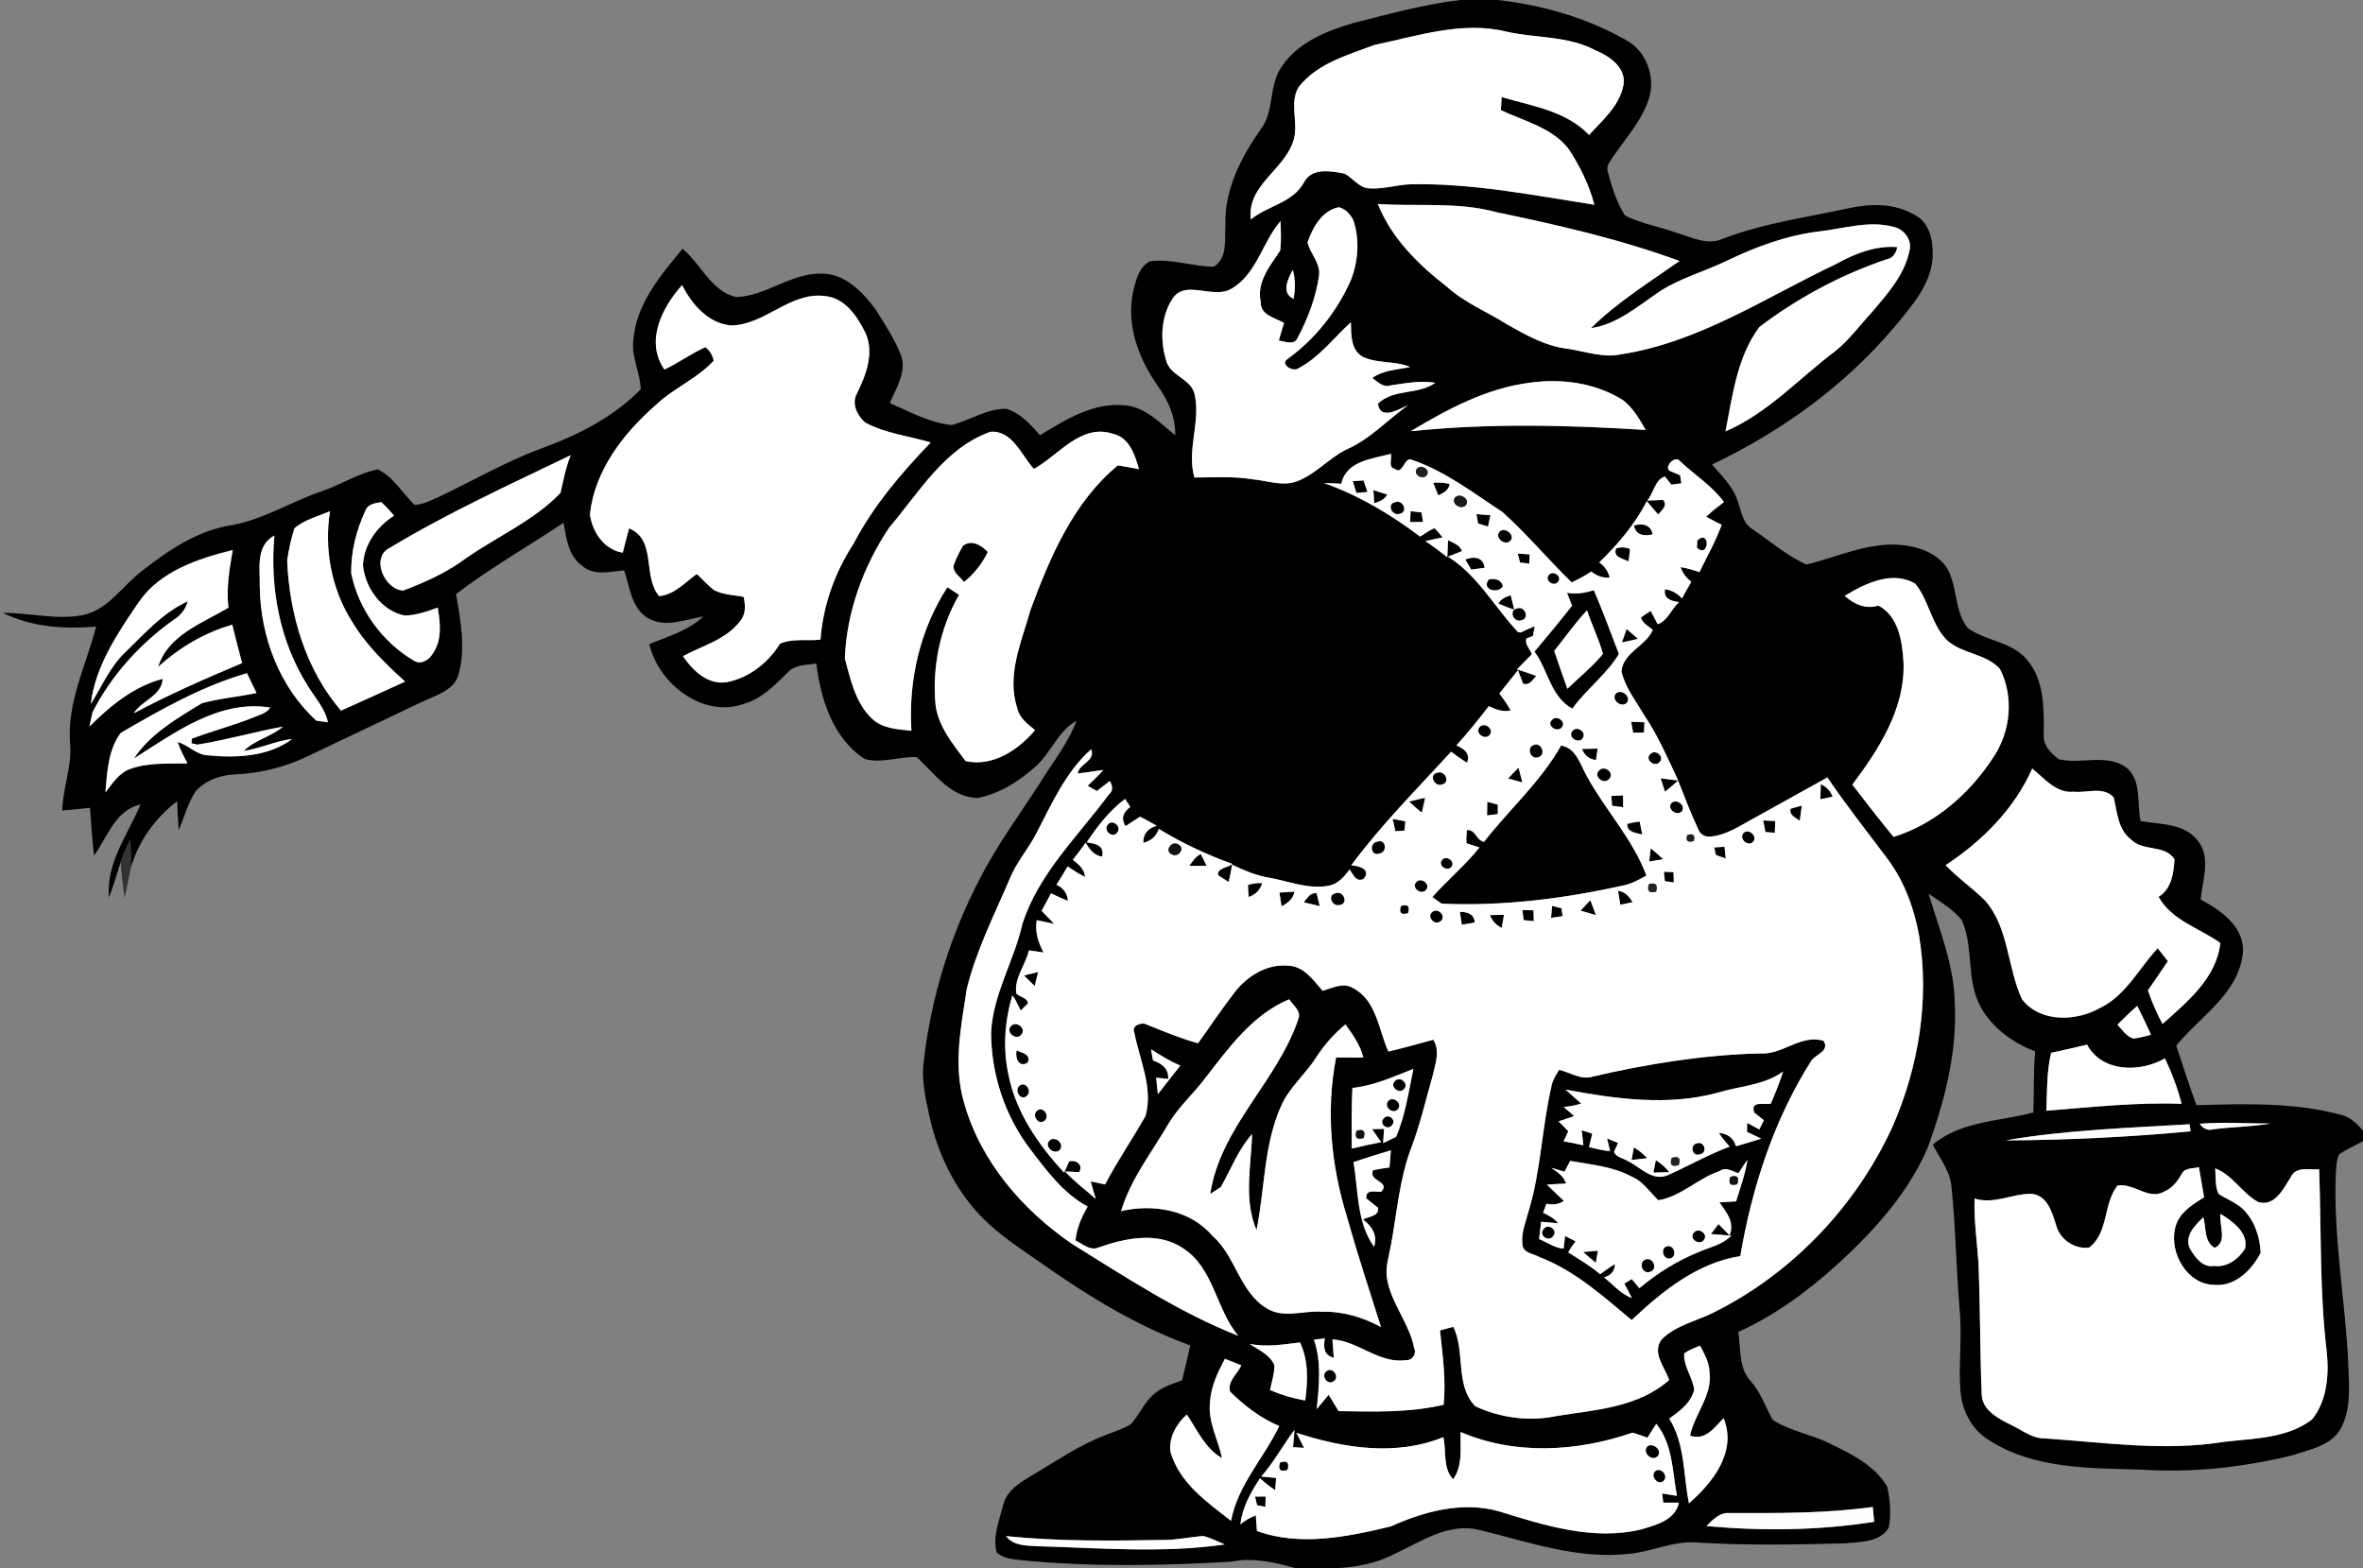 <?xml version="1.0" encoding="UTF-8" ?>
<!DOCTYPE svg PUBLIC "-//W3C//DTD SVG 1.1//EN" "http://www.w3.org/Graphics/SVG/1.1/DTD/svg11.dtd">
<svg width="556pt" height="369pt" viewBox="0 0 556 369" version="1.1" xmlns="http://www.w3.org/2000/svg">
<rect x="0" y="0" width="556" height="369" fill="#808080" stroke="none"/>
<g id="#000000ff">
<path fill="#000000" opacity="1.00" d=" M 343.60 0.00 L 352.35 0.00 C 362.92 1.18 373.35 4.16 382.61 9.44 C 387.27 11.94 389.50 17.86 388.08 22.87 C 386.51 28.14 382.71 32.27 379.66 36.71 C 378.92 37.89 377.75 39.14 378.37 40.64 C 379.30 44.11 380.39 47.63 382.32 50.68 C 386.08 52.65 390.36 53.28 394.33 54.73 C 397.84 55.72 401.56 57.83 405.23 56.23 C 414.83 52.55 425.07 51.14 435.08 48.99 C 440.17 47.87 445.80 47.80 450.43 50.53 C 454.19 52.35 454.98 57.06 454.72 60.83 C 454.20 67.20 449.70 72.14 445.82 76.84 C 434.14 90.72 419.16 101.55 402.83 109.30 C 405.09 111.96 407.79 114.46 408.85 117.89 C 409.74 120.25 410.01 123.18 412.42 124.56 C 416.56 127.39 420.44 130.77 425.04 132.84 C 432.56 131.03 439.93 127.35 447.88 128.29 C 452.45 128.77 457.71 131.03 459.08 135.83 C 460.52 139.78 460.26 144.53 463.10 147.86 C 467.35 150.86 473.31 150.98 476.85 155.14 C 481.14 160.02 480.92 166.94 480.88 173.03 C 480.74 175.45 482.65 177.31 484.43 178.66 C 489.63 179.91 495.68 177.24 500.34 180.63 C 504.01 183.66 502.75 189.03 503.66 193.20 C 508.28 194.02 513.97 193.69 517.13 197.82 C 520.34 201.82 518.19 207.12 517.81 211.66 C 522.74 214.30 528.61 218.43 527.66 224.85 C 526.34 234.12 517.53 239.28 512.06 246.05 C 513.57 250.74 515.14 255.42 516.81 260.06 C 528.15 259.74 539.73 259.35 550.79 262.31 C 552.96 262.80 554.58 264.40 556.00 266.03 L 556.00 268.54 C 554.11 269.55 552.14 270.43 550.37 271.63 C 549.75 272.97 549.72 274.48 549.62 275.93 C 548.93 291.02 551.87 305.94 552.53 320.97 C 552.72 326.18 553.32 331.88 550.52 336.55 C 548.10 340.29 543.33 341.12 539.40 342.44 C 527.85 345.27 515.86 346.59 503.98 345.82 C 491.82 345.44 478.71 345.75 468.07 338.91 C 463.90 336.44 461.53 331.77 461.27 327.02 C 460.82 320.69 461.71 314.34 461.08 308.02 C 460.28 298.58 460.18 289.09 459.21 279.67 C 459.02 275.77 456.51 272.68 454.77 269.36 C 461.38 263.75 470.46 263.91 478.44 261.78 C 478.58 256.98 478.48 252.18 478.85 247.40 C 472.51 244.97 466.50 240.22 464.64 233.44 C 463.05 227.89 464.02 221.78 461.56 216.47 C 459.46 213.88 456.52 212.17 453.80 210.31 C 456.29 218.73 459.79 227.04 459.94 235.95 C 460.57 247.56 457.57 258.95 453.69 269.79 C 449.76 279.10 443.20 287.02 436.04 294.03 C 428.04 301.75 419.21 308.82 409.01 313.40 C 409.65 317.34 409.01 321.94 412.00 325.06 C 414.29 327.70 415.43 331.02 417.05 334.06 C 421.08 336.72 426.06 337.46 430.38 339.59 C 435.47 342.05 441.08 344.74 444.04 349.81 C 444.73 352.95 445.05 356.32 444.39 359.50 C 442.27 362.98 437.60 362.81 434.03 363.16 C 422.34 363.47 410.62 363.69 398.94 362.94 C 393.46 362.60 388.41 365.24 383.01 365.65 C 370.97 366.96 359.37 362.72 347.85 359.95 C 340.80 358.31 334.47 362.68 328.40 365.52 C 324.10 367.80 319.27 368.77 314.45 369.00 L 304.81 369.00 C 299.87 367.57 294.73 366.46 289.59 367.48 C 273.42 368.42 257.14 368.73 240.99 367.19 C 238.77 366.92 236.28 366.89 234.51 365.30 C 233.50 361.55 235.15 357.68 236.08 354.07 C 236.93 350.59 240.21 348.75 243.04 347.03 C 248.52 343.81 253.79 340.14 259.75 337.84 C 261.87 336.94 264.14 336.34 266.10 335.11 C 268.02 332.98 269.14 330.22 271.27 328.26 C 273.16 326.44 275.75 325.71 278.14 324.79 C 278.81 322.06 279.46 319.33 280.06 316.59 C 267.60 312.07 256.25 305.10 245.44 297.54 C 241.17 294.51 236.74 291.68 232.85 288.17 C 225.45 281.50 220.77 272.20 218.66 262.54 C 217.78 258.34 216.75 254.05 217.35 249.73 C 219.08 234.72 223.58 220.02 230.63 206.64 C 234.81 198.42 240.40 191.04 245.32 183.26 C 248.13 178.80 251.44 174.59 253.31 169.61 C 248.84 172.07 247.27 177.29 243.51 180.50 C 239.67 183.90 235.09 186.83 229.99 187.77 C 223.62 187.61 219.92 181.98 215.70 178.16 C 211.62 177.97 207.49 179.71 203.47 178.60 C 195.99 173.75 193.10 164.53 192.07 156.11 C 189.75 156.53 187.01 156.33 185.33 158.27 C 182.39 161.09 179.47 164.25 175.45 165.47 C 165.73 169.29 154.94 161.04 152.78 151.55 C 157.20 149.77 161.95 148.39 165.51 145.05 C 161.27 145.73 156.67 147.81 152.56 145.50 C 148.55 143.24 148.22 138.13 146.86 134.21 C 143.56 134.50 139.66 135.59 136.92 133.09 C 133.71 130.76 133.24 126.60 132.60 123.00 C 124.19 128.64 115.35 133.63 107.30 139.80 C 108.38 146.06 109.64 152.64 107.84 158.90 C 106.62 162.64 102.33 163.66 99.18 165.21 C 90.38 169.44 81.52 173.56 72.73 177.80 C 67.49 180.36 61.76 181.86 55.93 182.19 C 52.33 182.25 48.59 183.39 46.10 186.10 C 44.20 188.90 43.41 192.26 42.04 195.32 C 41.88 193.05 41.79 190.78 41.69 188.51 C 36.53 192.48 32.56 197.93 30.78 204.22 C 30.85 201.96 30.77 199.69 30.68 197.42 C 29.83 199.19 28.98 200.96 28.40 202.83 C 27.49 205.62 26.72 208.45 25.64 211.17 C 24.93 203.05 30.07 196.40 33.06 189.31 C 27.13 190.58 25.27 196.98 22.13 201.34 C 21.71 197.60 21.44 193.84 21.18 190.09 C 19.01 190.31 16.83 190.53 14.65 190.73 C 14.77 185.36 17.00 180.23 16.48 174.84 C 15.74 165.26 20.29 156.49 22.62 147.45 C 15.18 148.07 7.49 147.59 0.70 144.21 C 7.03 144.18 13.39 145.97 19.67 144.71 C 25.54 143.35 28.84 137.84 33.36 134.37 C 39.70 129.45 46.70 124.65 54.83 123.53 C 62.16 122.11 68.58 118.03 75.59 115.63 C 80.13 114.14 84.22 111.35 88.93 110.45 C 92.60 112.29 94.70 115.99 97.52 118.80 C 99.48 118.76 101.25 117.79 103.02 117.04 C 111.16 113.20 118.97 108.61 127.45 105.50 C 135.97 102.39 144.35 98.16 150.76 91.61 C 150.66 87.71 148.53 84.05 149.02 80.07 C 149.66 71.58 155.38 64.80 160.60 58.55 C 164.97 62.11 167.32 68.57 173.21 69.90 C 180.16 69.70 185.94 64.35 193.02 64.39 C 198.67 64.18 202.98 68.68 206.08 72.88 C 208.17 76.25 210.39 79.61 211.89 83.30 C 213.52 87.33 210.90 91.25 209.35 94.84 C 214.07 96.88 218.73 99.51 223.93 100.01 C 228.26 98.92 232.18 96.10 236.79 96.20 C 240.11 97.20 242.50 99.90 244.71 102.42 C 250.77 98.70 257.42 94.55 264.84 95.39 C 269.63 95.86 272.96 99.62 276.53 102.40 C 276.61 98.08 274.82 94.11 272.33 90.68 C 267.91 84.40 264.99 76.51 266.59 68.77 C 267.19 66.12 267.95 62.95 270.50 61.50 C 275.57 60.77 280.52 62.73 285.58 62.76 C 288.93 60.72 288.10 56.28 288.33 52.96 C 288.07 44.74 291.95 37.11 296.56 30.55 C 299.95 26.23 298.43 20.08 301.61 15.64 C 305.42 9.98 312.09 7.26 318.41 5.44 C 326.73 3.31 335.05 1.01 343.60 0.00 M 323.46 10.56 C 317.08 12.98 309.83 14.92 305.50 20.58 C 303.39 24.28 305.45 28.68 304.48 32.60 C 302.62 39.87 293.34 43.35 294.31 51.64 C 298.29 48.35 304.31 47.73 306.86 42.82 C 308.75 39.41 313.14 40.23 316.32 40.84 C 318.31 41.83 319.63 44.07 321.99 44.32 C 325.37 44.59 328.67 43.45 332.05 43.36 C 346.57 43.08 360.87 45.96 375.15 48.18 C 373.91 43.46 371.72 39.03 369.03 34.98 C 365.11 29.98 358.62 28.52 353.14 25.91 C 353.19 25.14 353.29 23.62 353.34 22.85 C 360.47 24.95 368.54 26.10 373.90 31.76 C 377.10 28.25 381.14 24.83 382.01 19.92 C 382.62 15.79 378.59 13.15 375.28 11.78 C 368.88 8.40 361.45 9.01 354.56 7.47 C 344.14 4.86 333.62 8.46 323.46 10.56 M 324.20 48.00 C 327.43 56.09 333.75 62.28 340.51 67.52 C 344.67 71.30 349.96 73.37 354.66 76.36 C 359.10 78.87 363.71 81.48 368.88 82.07 C 373.06 82.69 377.27 84.31 381.54 83.35 C 399.91 80.50 415.57 69.90 432.07 62.10 C 436.44 59.67 441.29 57.75 446.41 58.14 C 446.16 59.49 445.44 60.74 443.99 60.99 C 433.21 64.63 423.01 70.08 413.96 76.96 C 408.69 84.05 407.67 93.09 406.00 101.50 C 415.92 97.26 423.22 89.09 431.70 82.72 C 435.06 80.08 437.55 76.57 440.44 73.47 C 444.09 69.16 448.14 64.69 449.29 58.97 C 449.95 56.42 447.97 53.89 445.51 53.38 C 439.74 51.82 433.84 53.80 428.09 54.45 C 420.47 55.36 413.22 58.03 406.35 61.35 C 400.93 63.96 394.99 65.51 389.98 68.94 C 385.11 72.27 380.39 76.34 374.34 77.22 C 380.57 71.06 388.07 66.44 395.18 61.41 C 381.21 56.29 366.71 52.97 352.17 49.95 C 343.06 47.43 333.52 48.63 324.20 48.00 M 307.66 57.02 C 308.25 59.75 310.84 61.94 310.34 64.99 C 309.60 70.01 307.75 74.93 305.37 79.41 C 304.58 81.37 302.39 80.34 300.89 80.14 C 301.28 78.75 301.71 77.37 302.13 75.99 C 299.98 74.74 296.49 74.17 296.64 71.00 C 295.62 66.34 298.87 62.54 301.23 58.94 C 301.50 56.65 301.38 54.34 301.30 52.04 C 297.00 56.96 295.73 64.49 289.75 67.94 C 285.35 70.58 278.61 65.41 275.67 70.63 C 273.14 74.75 272.98 80.09 274.34 84.64 C 275.17 88.56 280.48 89.03 281.15 93.07 C 282.46 99.48 279.19 105.95 281.04 112.36 C 285.55 112.36 290.09 112.03 294.56 112.76 C 298.12 113.04 301.80 114.59 305.31 113.20 C 309.61 111.54 312.66 107.84 316.75 105.79 C 322.32 103.40 326.46 98.80 331.33 95.33 C 329.14 96.30 324.74 99.02 324.22 94.99 C 327.91 91.40 333.69 92.99 337.73 90.07 C 334.15 89.49 330.60 90.19 327.08 90.71 C 325.36 91.22 324.16 89.81 322.90 88.94 C 325.51 87.06 328.77 87.02 331.79 86.36 C 328.29 84.87 324.28 85.58 320.82 84.05 C 317.77 82.47 317.94 78.76 317.85 75.83 C 313.85 79.47 310.48 84.03 305.63 86.60 C 304.34 87.70 301.07 85.75 302.92 84.49 C 309.44 79.81 314.56 73.31 317.83 65.98 C 319.59 61.48 319.98 56.34 318.40 51.73 C 317.67 50.40 316.55 49.12 315.01 48.76 C 311.04 49.56 308.87 53.51 307.66 57.02 M 304.37 70.32 C 304.77 68.05 304.84 65.72 304.18 63.49 C 303.04 65.65 301.39 68.93 304.37 70.32 M 156.34 86.96 C 159.66 85.39 162.62 83.17 165.98 81.69 C 167.01 82.46 167.66 83.62 167.94 84.86 C 164.05 89.12 158.47 91.33 154.32 95.29 C 146.70 101.96 139.95 110.63 138.81 120.99 C 139.31 125.14 142.17 129.38 146.53 130.05 C 147.03 128.14 147.50 126.22 148.02 124.32 C 154.61 127.06 151.10 135.59 155.10 140.28 C 158.72 139.90 161.16 137.07 163.95 135.06 C 165.36 136.32 166.58 137.82 168.13 138.93 C 170.26 139.98 172.69 139.99 174.98 140.45 C 175.41 142.39 175.53 144.54 174.15 146.16 C 170.86 150.50 165.30 151.92 160.70 154.40 C 162.98 157.78 166.56 161.23 170.99 160.52 C 176.22 159.54 180.76 155.94 183.53 151.47 C 186.52 150.17 189.89 150.85 193.06 150.52 C 193.64 142.48 196.45 134.65 200.85 127.92 C 205.48 119.01 212.07 111.33 218.98 104.12 C 213.85 102.57 208.34 102.02 203.59 99.43 C 201.73 97.89 200.31 94.97 201.59 92.67 C 203.74 88.31 205.76 83.17 203.66 78.39 C 201.75 74.48 198.82 70.05 194.06 69.66 C 185.84 68.63 180.00 76.50 171.97 76.58 C 166.60 76.06 162.79 71.61 160.49 67.09 C 155.78 72.36 151.71 80.32 156.34 86.96 M 331.93 101.47 C 350.31 99.56 368.81 100.00 387.22 101.17 C 385.75 98.61 384.24 95.96 381.85 94.14 C 375.39 90.07 367.40 89.00 359.94 90.06 C 349.75 91.34 340.61 96.29 331.93 101.47 M 209.18 124.20 C 203.15 133.28 199.18 144.03 198.79 154.97 C 200.12 159.88 201.26 165.29 205.05 168.97 C 207.50 171.47 211.19 171.59 214.45 171.95 C 213.71 160.16 216.45 148.15 222.91 138.19 C 223.60 138.63 224.97 139.52 225.66 139.96 C 221.17 147.79 219.28 157.01 220.14 165.98 C 220.84 171.06 224.26 175.12 227.21 179.10 C 233.68 180.47 239.55 176.50 243.55 171.80 C 241.79 170.40 239.84 168.95 239.35 166.62 C 236.76 158.79 240.42 150.90 242.50 143.42 C 247.10 131.03 252.56 118.14 263.02 109.51 C 264.68 109.78 266.34 110.07 267.99 110.40 C 267.03 107.02 265.75 102.93 261.82 102.06 C 254.30 99.62 249.13 107.12 243.27 110.34 C 240.32 107.14 238.23 101.22 233.07 101.60 C 222.28 105.38 216.23 115.92 209.18 124.20 M 315.61 113.83 C 314.24 113.75 312.87 113.67 311.52 113.66 C 319.71 116.57 327.23 121.04 334.15 126.26 C 335.29 125.61 336.30 124.70 337.57 124.29 C 338.22 124.98 338.84 125.70 339.44 126.44 C 338.43 126.66 336.39 127.10 335.38 127.32 C 337.15 128.51 338.86 129.78 340.54 131.10 C 340.58 130.10 340.67 128.09 340.71 127.09 C 341.92 127.79 343.51 128.19 343.99 129.69 C 343.17 130.01 341.52 130.66 340.69 130.98 C 347.70 135.36 351.63 142.86 357.18 148.74 L 357.78 148.83 C 358.87 148.30 359.99 147.82 361.13 147.38 C 361.02 147.94 360.80 149.08 360.68 149.65 C 360.30 149.80 359.54 150.10 359.16 150.25 C 358.71 151.64 360.02 152.72 360.44 153.94 C 359.26 155.11 358.09 156.31 356.93 157.50 C 358.45 157.99 359.96 158.49 361.46 159.05 C 360.60 159.97 359.87 161.43 358.36 160.84 C 358.06 160.06 357.47 158.49 357.17 157.71 C 355.70 159.52 354.28 161.38 352.79 163.18 C 353.75 164.45 354.68 165.76 355.45 167.17 C 353.61 167.61 351.92 166.92 350.29 166.17 C 347.88 169.34 345.35 172.43 342.69 175.40 C 344.50 176.20 346.03 177.27 345.19 179.48 C 343.89 178.69 342.65 177.80 341.44 176.89 C 333.42 185.63 325.01 194.07 317.93 203.62 C 319.76 203.72 322.76 204.58 320.82 206.83 C 319.01 207.64 318.39 205.75 317.56 204.57 C 316.30 206.30 314.79 208.07 312.55 208.43 C 307.85 209.30 303.29 207.37 298.73 206.55 C 295.62 206.07 292.74 204.78 289.91 203.49 C 289.68 204.84 289.41 206.19 289.10 207.54 C 288.47 207.14 287.22 206.34 286.60 205.94 C 286.35 204.17 288.98 204.20 290.00 203.30 C 283.98 201.12 278.14 198.39 272.68 195.05 C 272.06 196.78 270.82 197.91 269.02 198.31 C 268.94 196.15 270.17 194.85 272.19 194.31 C 270.87 193.60 269.60 192.81 268.24 192.19 C 267.08 192.88 265.99 193.67 264.85 194.39 C 263.64 192.57 264.34 191.06 265.96 189.87 C 265.65 189.40 265.04 188.46 264.73 187.99 C 261.03 190.75 258.23 194.42 255.68 198.22 C 257.75 198.49 259.92 198.90 259.33 201.55 C 257.40 201.34 256.37 199.82 255.44 198.30 C 254.48 199.67 253.48 201.01 252.44 202.31 C 253.78 203.37 255.16 204.49 255.31 206.34 C 253.86 205.65 252.53 204.77 251.22 203.87 C 250.36 205.33 249.47 206.77 248.57 208.20 C 250.21 208.88 251.11 210.20 251.29 211.96 C 249.92 211.45 248.60 210.84 247.30 210.19 C 246.58 211.58 245.84 212.95 245.08 214.31 C 245.81 215.08 247.29 216.62 248.03 217.39 C 247.01 217.17 244.97 216.74 243.95 216.52 C 243.45 219.23 244.29 221.76 245.55 224.13 C 244.69 224.00 242.96 223.75 242.09 223.62 C 241.33 227.04 238.53 230.25 239.14 233.79 C 239.93 234.64 241.84 234.78 241.85 236.14 C 241.43 236.55 240.59 237.37 240.18 237.78 C 239.83 237.10 239.14 235.73 238.80 235.05 L 238.19 234.23 C 236.42 240.20 235.95 246.56 237.24 252.68 C 238.96 261.65 244.28 269.35 250.39 275.92 C 250.68 275.27 251.25 273.98 251.54 273.33 C 253.06 272.77 255.01 274.05 253.92 275.80 C 253.10 275.77 251.45 275.70 250.62 275.66 C 252.79 278.08 255.44 279.98 257.85 282.14 C 257.42 280.76 257.00 279.38 256.64 277.99 C 257.77 278.21 258.90 278.45 260.02 278.71 C 262.91 273.17 266.47 268.01 269.54 262.59 C 271.37 255.90 268.13 249.42 266.90 242.96 C 266.13 241.32 268.65 240.42 269.79 241.08 C 273.78 242.68 277.75 244.34 281.90 245.49 C 284.77 241.48 287.51 237.37 290.52 233.47 C 293.44 229.70 298.00 226.84 302.91 227.22 C 306.68 227.23 309.00 230.59 311.21 233.15 C 313.51 232.48 316.08 231.07 318.40 232.52 C 323.89 235.41 324.37 242.31 326.67 247.43 C 330.22 246.62 333.72 245.60 337.25 244.66 C 338.92 247.34 337.69 250.42 337.07 253.23 C 335.46 258.84 334.16 264.55 332.09 270.01 C 329.25 277.40 328.72 285.37 327.26 293.09 C 326.80 295.61 325.94 298.15 326.34 300.74 C 327.27 306.68 331.63 311.37 332.75 317.24 C 333.37 318.54 332.32 320.14 330.88 320.04 C 324.52 320.98 319.68 315.57 313.51 315.16 C 313.59 316.24 313.75 318.40 313.83 319.48 C 311.47 318.95 311.35 316.93 311.73 314.93 C 311.09 315.01 309.80 315.15 309.16 315.23 C 310.98 320.54 310.37 326.10 309.81 331.57 C 310.75 330.45 311.69 329.33 312.63 328.21 C 313.42 329.47 314.19 330.75 314.96 332.04 C 323.22 332.19 331.56 332.45 339.68 330.55 C 340.27 324.68 339.44 318.87 338.83 313.05 C 339.87 312.76 340.91 312.48 341.96 312.21 C 344.84 318.11 342.30 325.91 347.11 330.89 C 353.03 333.67 359.97 334.57 366.39 333.17 C 375.51 331.74 385.51 331.16 392.76 324.71 C 391.69 321.73 388.54 318.15 391.06 315.09 C 394.31 311.88 398.99 310.92 402.98 308.95 C 421.51 299.80 436.59 284.01 445.23 265.27 C 451.41 251.23 454.04 235.41 451.56 220.20 C 450.34 213.46 447.86 206.83 443.60 201.40 C 439.01 195.28 434.27 189.28 429.97 182.94 C 423.96 186.26 417.96 189.59 411.97 192.93 C 409.11 194.51 406.27 196.37 402.96 196.79 C 401.68 197.12 400.21 196.58 399.68 195.33 C 397.88 191.52 396.39 187.59 394.85 183.67 C 393.84 184.58 392.81 185.46 391.76 186.31 C 391.51 185.52 391.00 183.94 390.75 183.15 C 391.78 183.28 393.84 183.53 394.87 183.66 C 392.40 178.40 390.10 173.02 386.81 168.20 C 384.89 164.90 382.40 161.77 381.52 158.01 C 381.87 153.57 387.29 151.99 388.89 148.23 C 387.89 147.31 386.46 146.70 386.11 145.29 C 386.85 144.75 387.61 144.24 388.40 143.76 C 388.94 144.80 389.48 145.84 390.04 146.88 C 392.21 146.27 393.34 143.23 395.06 141.68 C 393.22 141.41 391.37 140.94 391.76 138.64 C 393.33 138.86 394.70 139.64 395.76 140.82 C 396.45 139.50 397.19 138.20 397.96 136.92 C 396.81 135.99 395.88 134.88 395.46 133.45 C 396.96 133.69 398.42 134.12 399.86 134.62 C 401.68 130.94 403.69 127.35 405.10 123.48 C 403.87 122.88 402.65 122.26 401.45 121.60 C 402.74 120.33 404.20 119.24 405.64 118.13 C 402.84 114.31 398.77 111.77 395.35 108.57 C 394.22 106.81 391.28 110.11 392.99 110.85 C 393.57 111.09 394.74 111.58 395.32 111.83 C 395.39 112.30 395.54 113.25 395.61 113.73 C 395.03 113.81 393.85 113.96 393.26 114.04 C 392.89 113.56 392.14 112.61 391.76 112.13 C 389.44 112.78 389.05 116.08 387.59 117.79 C 388.52 117.75 390.39 117.67 391.32 117.63 C 392.48 119.02 390.98 120.04 390.16 121.06 C 389.25 120.03 388.37 118.97 387.49 117.93 C 384.68 123.39 380.68 128.09 376.30 132.34 C 377.53 133.22 378.40 134.40 378.75 135.90 C 377.12 136.03 375.66 135.53 374.44 134.47 C 372.97 135.47 371.40 136.28 369.82 137.05 C 364.26 131.66 359.28 125.67 353.53 120.49 C 346.67 116.01 340.04 110.85 332.20 108.20 C 330.40 107.34 330.08 111.93 328.21 110.33 C 326.53 110.01 327.55 107.92 327.27 106.79 C 322.92 107.96 316.71 108.47 315.61 113.83 M 91.84 128.84 C 87.05 131.06 90.45 138.77 94.89 138.96 C 99.99 137.02 105.05 134.75 109.46 131.49 C 116.87 126.27 125.52 122.60 131.87 116.00 C 132.58 113.01 133.11 109.98 134.29 107.11 C 119.97 114.01 105.47 120.63 91.84 128.84 M 86.05 119.99 C 83.87 124.65 82.53 129.81 82.65 134.97 C 84.42 143.51 89.98 151.13 97.50 155.53 C 99.06 156.48 100.96 155.24 101.78 153.86 C 104.05 150.69 103.62 146.60 102.99 142.98 C 100.49 143.89 97.91 144.79 95.22 144.84 C 89.75 143.74 85.95 138.37 85.40 133.02 C 85.63 128.10 88.68 123.90 92.74 121.33 C 91.74 120.27 90.82 119.11 89.70 118.17 C 88.38 118.38 86.63 118.58 86.05 119.99 M 69.27 124.32 C 68.51 126.81 67.90 129.36 67.57 131.94 C 68.10 144.57 71.89 157.49 80.23 167.22 C 85.27 164.97 90.29 162.67 95.32 160.38 C 90.64 156.13 86.04 151.68 82.80 146.21 C 77.95 138.55 76.25 129.21 77.64 120.29 C 74.82 121.51 71.63 122.27 69.27 124.32 M 61.12 138.08 C 61.30 149.81 65.69 161.54 74.42 169.58 C 75.11 169.67 76.48 169.85 77.16 169.95 C 76.48 166.70 74.15 164.23 72.48 161.48 C 65.80 151.02 63.47 138.28 64.56 126.02 C 60.06 128.45 61.22 133.88 61.12 138.08 M 32.67 141.66 C 27.68 148.99 22.47 156.61 21.36 165.65 C 23.96 161.53 25.87 156.88 29.48 153.47 C 34.01 149.11 38.34 144.12 44.17 141.50 C 43.71 143.38 42.50 144.82 40.89 145.83 C 32.94 151.48 26.23 158.90 21.77 167.60 C 21.59 168.44 21.22 170.12 21.04 170.97 C 25.88 166.12 31.52 161.48 38.27 159.74 C 38.10 163.70 33.37 164.81 31.45 167.85 C 39.73 163.43 48.32 159.67 56.97 156.03 C 56.16 153.03 55.37 150.02 54.65 147.00 C 48.11 148.87 42.24 152.37 37.21 156.91 C 39.55 149.39 47.61 146.66 53.75 142.99 C 53.21 138.43 53.99 133.90 54.76 129.42 C 46.61 131.46 37.65 134.39 32.67 141.66 M 434.04 140.22 C 436.32 142.20 438.95 143.42 441.99 142.50 C 446.78 145.03 447.62 151.08 447.89 155.96 C 448.25 166.83 442.09 176.29 435.85 184.63 C 439.02 188.77 442.22 192.91 445.55 196.93 C 455.41 193.88 463.55 186.62 469.11 178.07 C 473.10 172.03 473.89 163.91 470.57 157.40 C 467.32 153.81 461.82 153.90 458.24 150.77 C 454.44 147.08 453.94 141.36 450.65 137.35 C 445.25 134.16 438.83 137.29 434.04 140.22 M 28.41 172.46 C 25.47 176.39 25.18 181.71 24.81 186.47 C 26.46 184.34 28.01 181.83 30.70 180.91 C 34.99 179.39 39.64 179.73 44.11 179.64 C 43.25 178.00 42.37 176.36 41.80 174.60 C 44.37 175.30 46.20 177.67 49.01 177.74 C 55.66 178.39 63.21 178.04 68.75 173.89 C 64.84 174.32 61.26 176.15 57.37 176.68 C 59.96 174.09 63.81 173.38 66.58 170.99 C 59.84 172.20 53.24 174.13 46.47 175.22 C 46.11 175.14 45.40 174.98 45.05 174.90 C 45.07 174.63 45.11 174.09 45.13 173.82 C 49.96 172.00 54.96 170.69 59.75 168.77 C 61.13 168.18 62.72 167.83 63.60 166.49 C 51.51 164.58 41.13 172.42 31.51 178.48 C 35.38 172.64 41.64 169.05 47.49 165.48 C 51.70 164.31 56.09 163.97 60.36 163.07 C 59.62 161.51 58.86 159.96 58.10 158.41 C 47.51 161.47 37.88 166.95 28.41 172.46 M 243.92 195.96 C 242.06 199.65 239.22 202.78 237.65 206.63 C 234.00 215.21 229.70 223.59 227.48 232.69 C 226.15 241.49 224.24 250.60 226.81 259.38 C 230.67 273.25 240.55 284.67 252.24 292.70 C 264.91 300.53 277.42 308.84 291.35 314.32 C 286.06 308.01 285.63 298.32 278.29 293.68 C 272.40 289.73 264.75 291.34 258.51 293.53 C 256.53 294.42 254.75 292.70 253.07 291.90 C 253.30 289.01 254.51 286.39 255.92 283.91 C 250.23 280.85 246.31 275.52 242.47 270.49 C 236.46 262.65 233.23 252.84 233.20 242.98 C 233.63 233.96 238.61 226.12 240.55 217.46 C 244.35 205.52 253.68 196.77 260.91 186.93 C 262.01 186.09 261.78 184.82 261.12 183.78 C 260.10 184.56 259.10 185.35 258.08 186.13 C 257.54 185.83 256.46 185.21 255.92 184.91 C 257.17 183.69 258.46 182.51 259.61 181.19 C 257.59 181.42 255.59 181.81 253.56 181.98 C 254.07 179.55 257.75 179.16 256.76 176.29 C 250.81 181.58 247.51 189.02 243.92 195.96 M 478.17 180.84 C 473.97 190.37 466.39 197.91 457.80 203.58 C 460.66 206.62 464.14 208.98 467.09 211.91 C 472.75 218.41 472.26 227.69 475.80 235.18 C 480.09 240.67 488.49 240.36 494.12 237.18 C 500.23 234.24 503.25 227.87 507.70 223.12 C 508.50 224.13 509.30 225.14 510.09 226.17 C 508.55 228.47 506.97 230.75 505.40 233.04 C 506.31 235.77 507.46 238.41 508.83 240.94 C 514.63 235.75 521.53 230.17 522.43 221.88 C 517.53 218.39 510.99 216.60 507.90 211.03 C 510.97 209.12 511.43 205.52 511.65 202.22 C 509.44 198.64 504.21 200.44 501.44 197.55 C 498.33 195.20 498.16 191.12 497.35 187.66 C 494.99 184.95 491.01 186.63 487.93 186.30 C 483.81 186.71 481.04 183.18 478.17 180.84 M 283.65 253.60 C 280.96 257.22 277.52 260.24 275.14 264.08 C 271.18 270.95 266.09 277.28 263.78 284.99 C 271.28 283.23 280.05 284.65 285.24 290.77 C 290.78 295.53 291.63 304.04 298.10 307.89 C 302.07 310.32 306.72 308.33 311.02 308.66 C 315.91 308.53 320.67 309.94 324.94 312.26 C 322.17 303.56 319.33 294.88 316.86 286.09 C 313.17 274.07 311.95 261.22 314.38 248.83 C 316.51 248.81 318.64 248.89 320.78 248.85 C 320.10 245.90 318.27 243.47 316.58 241.04 C 313.91 243.25 311.61 245.85 309.72 248.76 C 307.18 252.80 303.30 255.90 301.39 260.35 C 297.31 269.52 297.63 279.78 295.65 289.46 C 292.59 282.27 294.37 274.35 294.62 266.84 C 291.35 270.48 289.65 275.12 287.26 279.31 C 286.63 279.72 285.38 280.55 284.76 280.96 C 287.12 265.21 300.65 254.40 305.54 239.64 C 306.17 237.80 304.18 236.51 303.33 235.14 C 294.75 238.72 289.16 246.50 283.65 253.60 M 498.22 241.11 C 499.37 242.30 500.31 243.93 502.02 244.39 C 503.40 244.19 504.76 243.88 506.11 243.46 C 505.09 241.18 504.01 238.93 502.88 236.70 C 501.26 238.11 499.72 239.59 498.22 241.11 M 482.62 247.74 C 481.55 252.20 481.67 256.81 481.50 261.36 C 492.08 260.52 502.67 259.35 513.31 259.73 C 512.38 256.04 511.02 252.48 509.40 249.05 C 503.54 252.39 494.63 252.39 491.07 245.81 C 488.25 246.48 485.44 247.14 482.62 247.74 M 270.82 246.89 C 270.94 247.55 271.17 248.87 271.29 249.53 C 273.38 250.24 275.03 251.46 274.86 253.89 C 274.15 253.81 272.74 253.66 272.03 253.58 C 272.17 254.87 272.30 256.17 272.44 257.47 C 274.23 255.24 275.93 252.95 277.72 250.73 C 275.28 249.72 273.04 248.32 270.82 246.89 M 318.21 256.00 C 317.99 260.76 318.02 265.51 318.05 270.27 C 320.35 269.72 322.64 269.20 324.97 268.77 C 324.26 267.74 323.55 266.73 322.86 265.70 C 323.56 265.68 324.96 265.65 325.67 265.63 C 325.61 266.47 325.50 268.15 325.44 268.98 C 326.20 268.62 327.73 267.88 328.49 267.52 C 330.67 262.43 331.44 256.90 332.57 251.51 C 327.89 253.33 323.26 255.49 318.21 256.00 M 517.59 264.43 C 518.29 265.54 519.47 266.11 520.77 265.73 C 525.24 265.16 529.76 265.14 534.21 264.38 C 528.67 264.39 523.12 263.96 517.59 264.43 M 471.93 268.34 C 486.46 268.28 500.96 267.56 515.43 266.21 L 515.20 264.54 C 500.76 265.43 486.22 265.86 471.93 268.34 M 318.46 273.45 C 319.63 280.14 319.18 287.62 323.31 293.39 C 324.17 290.64 322.84 288.58 320.71 286.95 C 322.02 286.18 324.47 286.31 324.26 284.22 C 323.32 283.48 322.39 282.73 321.47 281.98 C 321.39 279.72 323.51 280.51 324.98 280.44 C 327.35 277.94 321.78 277.98 323.10 275.35 C 324.37 275.09 325.65 274.88 326.94 274.71 C 327.05 273.36 327.16 272.01 327.27 270.67 C 324.31 271.54 321.38 272.47 318.46 273.45 M 513.30 276.30 C 512.35 277.97 511.15 279.55 509.34 280.32 C 505.61 282.58 502.14 278.30 498.24 278.96 C 494.82 283.30 496.19 290.10 491.55 293.57 C 488.13 294.02 484.64 291.63 483.79 288.28 C 482.85 285.27 481.73 281.24 477.95 280.91 C 473.45 280.88 469.15 283.47 464.60 282.02 C 464.44 287.01 465.15 291.97 465.51 296.94 C 465.95 307.28 465.86 317.64 466.28 327.98 C 466.32 331.75 469.98 333.68 472.92 335.15 C 475.58 336.35 477.97 338.47 481.04 338.46 C 495.10 339.40 509.30 341.56 523.34 339.27 C 530.34 338.44 538.17 338.50 544.01 334.00 C 547.57 329.59 548.04 323.44 547.46 318.01 C 545.75 303.79 546.20 289.44 545.68 275.15 C 543.37 275.30 540.18 274.36 538.99 277.02 C 537.31 279.69 535.20 284.03 531.34 282.84 C 527.54 280.78 525.38 276.52 521.21 274.92 C 521.42 276.91 521.11 279.08 522.02 280.94 C 523.86 282.12 525.97 282.92 527.64 284.39 C 530.42 287.07 531.76 290.97 531.92 294.78 C 529.87 298.81 525.88 302.83 520.99 302.33 C 514.60 302.24 510.44 294.84 511.78 289.07 C 512.49 285.51 515.76 283.50 518.61 281.74 C 518.21 279.37 517.78 277.00 517.39 274.63 C 516.00 275.04 514.01 274.71 513.30 276.30 M 522.47 285.64 C 522.09 288.21 524.18 292.27 521.09 293.62 C 518.55 292.18 519.15 288.83 518.43 286.42 C 516.51 288.30 513.97 290.74 515.21 293.69 C 516.42 295.79 518.22 298.36 521.01 297.88 C 524.02 298.27 526.73 296.26 528.25 293.81 C 529.12 290.12 525.29 287.32 522.47 285.64 M 294.04 316.24 C 296.14 317.68 298.89 318.76 299.87 321.30 C 299.86 323.27 299.23 325.16 298.83 327.07 C 301.48 328.23 304.26 329.06 307.11 329.55 C 307.73 324.99 307.91 320.14 305.89 315.88 C 301.96 316.38 297.99 317.00 294.04 316.24 M 396.28 318.50 C 396.09 321.53 398.26 324.04 398.63 326.98 C 397.95 330.07 395.19 332.07 392.76 333.81 C 396.52 339.78 396.04 347.07 397.40 353.74 C 403.02 348.87 408.76 341.57 405.55 333.71 C 403.38 335.90 401.24 339.11 397.66 337.81 C 398.72 332.72 402.88 328.45 402.25 323.01 C 402.21 320.68 401.07 318.63 400.01 316.64 C 398.73 317.18 397.38 317.63 396.28 318.50 M 288.21 319.73 C 286.52 322.93 284.92 326.30 284.70 329.98 C 284.20 334.57 286.61 338.73 287.54 343.11 C 283.54 340.83 281.71 336.50 279.26 332.85 C 276.81 334.99 274.99 338.25 275.39 341.56 C 277.42 348.87 283.97 353.45 289.66 357.87 C 291.23 349.44 297.40 343.09 301.00 335.55 C 296.63 333.71 292.81 330.79 289.46 327.49 C 288.68 325.11 291.20 323.29 292.07 321.27 C 290.78 320.75 289.50 320.23 288.21 319.73 M 387.64 338.30 C 386.45 337.89 385.28 337.42 384.06 337.13 C 371.14 341.60 356.44 342.46 343.68 336.96 C 343.53 340.71 344.28 344.84 341.90 348.09 C 339.41 345.35 340.37 341.50 339.61 338.17 C 328.49 342.71 316.09 340.77 305.03 337.14 C 305.63 338.32 306.23 339.50 306.83 340.69 C 306.18 340.65 304.89 340.57 304.25 340.53 C 304.33 339.51 304.51 337.47 304.59 336.45 C 301.87 340.03 299.76 344.05 296.77 347.44 C 297.65 347.52 299.40 347.69 300.28 347.77 C 300.22 348.48 300.10 349.91 300.03 350.63 C 298.74 349.82 297.59 348.84 296.47 347.84 C 294.30 351.16 292.31 354.67 291.86 358.69 C 292.94 357.78 294.15 357.08 295.48 356.60 C 295.54 357.51 295.68 359.34 295.75 360.25 C 305.85 363.94 317.11 361.63 327.26 359.17 C 335.10 355.64 344.03 353.24 352.57 355.59 C 363.31 358.91 374.79 362.60 386.09 359.90 C 389.61 358.85 394.15 357.75 395.04 353.58 C 394.12 353.58 392.28 353.59 391.36 353.59 C 391.29 353.05 391.16 351.97 391.09 351.43 C 392.25 351.61 393.41 351.79 394.58 351.99 C 393.49 346.24 393.60 339.80 389.72 335.04 C 389.01 336.11 388.31 337.20 387.64 338.30 M 406.99 356.03 C 404.68 355.81 403.01 357.60 401.52 359.08 C 414.65 360.30 427.96 360.14 440.99 358.09 C 440.91 357.22 440.73 355.47 440.65 354.60 C 429.49 356.14 418.22 356.06 406.99 356.03 M 236.73 361.46 C 238.39 363.71 241.40 363.69 243.93 363.83 C 258.67 364.23 273.50 365.54 288.17 363.42 C 286.50 362.71 284.87 361.89 283.12 361.41 C 280.06 361.69 277.04 362.32 273.97 362.36 C 261.55 362.57 249.09 362.73 236.73 361.46 Z" />
<path fill="#000000" opacity="1.00" d=" M 318.30 113.21 C 318.94 113.18 320.20 113.10 320.83 113.06 C 321.14 113.96 321.46 114.86 321.76 115.76 C 321.11 115.82 319.80 115.93 319.15 115.99 C 318.86 115.06 318.58 114.14 318.30 113.21 Z" />
<path fill="#000000" opacity="1.00" d=" M 337.22 113.58 C 338.52 113.55 339.83 113.52 341.09 113.90 C 340.91 115.40 339.62 115.98 338.42 116.57 C 338.12 115.82 337.52 114.33 337.22 113.58 Z" />
<path fill="#000000" opacity="1.00" d=" M 323.15 115.34 C 324.24 115.66 325.33 116.01 326.42 116.37 C 325.77 117.56 324.57 118.05 323.34 118.42 C 323.29 117.65 323.20 116.11 323.15 115.34 Z" />
<path fill="#000000" opacity="1.00" d=" M 328.33 118.15 C 330.13 117.49 331.44 120.59 329.28 120.91 C 327.49 121.49 326.19 118.50 328.33 118.15 Z" />
<path fill="#000000" opacity="1.00" d=" M 331.91 120.28 C 332.55 120.35 333.84 120.51 334.48 120.59 C 334.57 121.15 334.74 122.26 334.83 122.82 C 334.07 122.83 332.55 122.84 331.79 122.84 C 331.82 122.20 331.88 120.92 331.91 120.28 Z" />
<path fill="#000000" opacity="1.00" d=" M 347.39 120.98 C 348.48 121.05 349.57 121.14 350.67 121.23 C 350.49 122.12 350.31 123.01 350.13 123.90 C 349.54 123.72 348.37 123.36 347.78 123.18 C 347.68 122.63 347.49 121.53 347.39 120.98 Z" />
<path fill="#000000" opacity="1.00" d=" M 384.46 123.62 C 386.51 123.13 388.38 123.40 388.85 125.72 C 386.92 126.26 384.85 125.94 384.46 123.62 Z" />
<path fill="#000000" opacity="1.00" d=" M 352.89 125.05 C 354.17 123.89 356.66 125.99 355.33 127.32 C 353.97 128.48 351.55 126.46 352.89 125.05 Z" />
<path fill="#000000" opacity="1.00" d=" M 399.35 127.20 C 402.37 124.32 402.30 131.51 399.29 128.91 C 399.30 128.48 399.34 127.63 399.35 127.20 Z" />
<path fill="#000000" opacity="1.00" d=" M 226.58 128.42 C 228.62 126.86 230.93 128.33 232.43 129.88 C 231.11 132.64 229.20 135.04 226.82 136.95 C 225.97 135.72 224.13 134.75 224.38 133.05 C 224.94 131.43 225.73 129.90 226.58 128.42 Z" />
<path fill="#000000" opacity="1.00" d=" M 380.26 129.05 C 381.37 128.68 382.46 128.72 383.53 129.18 C 383.45 130.16 383.33 131.13 383.17 132.10 C 381.83 131.39 379.44 131.14 380.26 129.05 Z" />
<path fill="#000000" opacity="1.00" d=" M 357.11 130.26 C 357.81 130.30 359.21 130.40 359.91 130.45 C 359.90 130.99 359.86 132.07 359.84 132.61 C 359.29 132.55 358.20 132.44 357.65 132.38 C 357.51 131.85 357.24 130.79 357.11 130.26 Z" />
<path fill="#000000" opacity="1.00" d=" M 344.77 131.65 C 346.79 130.86 349.00 131.04 349.32 133.61 C 348.54 133.72 346.96 133.92 346.17 134.02 C 345.82 133.43 345.12 132.24 344.77 131.65 Z" />
<path fill="#000000" opacity="1.00" d=" M 364.40 135.33 C 365.36 134.08 367.65 135.57 366.60 136.90 C 365.66 138.19 363.38 136.64 364.40 135.33 Z" />
<path fill="#000000" opacity="1.00" d=" M 350.35 136.33 C 351.79 136.08 353.23 136.32 353.62 137.97 C 352.29 139.94 348.41 138.59 350.35 136.33 Z" />
<path fill="#000000" opacity="1.00" d=" M 368.71 139.49 C 370.85 139.88 372.97 139.54 375.02 138.87 C 377.13 143.81 379.01 148.87 380.92 153.89 C 377.99 158.73 373.27 162.18 369.95 166.75 C 364.85 163.97 364.28 157.67 361.05 153.34 C 364.05 149.78 367.02 146.19 369.90 142.52 C 369.50 141.51 369.10 140.50 368.71 139.49 M 365.70 153.16 C 366.71 156.14 367.73 159.11 368.79 162.07 C 371.60 159.36 374.68 156.90 377.16 153.87 C 376.21 150.35 374.55 147.07 373.42 143.61 C 370.62 146.61 368.26 149.97 365.70 153.16 Z" />
<path fill="#000000" opacity="1.00" d=" M 352.56 142.03 C 353.15 140.88 354.33 140.46 355.47 140.06 C 355.68 140.91 356.09 142.62 356.30 143.47 C 355.03 143.04 353.78 142.57 352.56 142.03 Z" />
<path fill="#000000" opacity="1.00" d=" M 357.02 143.16 C 358.84 142.52 359.99 145.63 357.91 145.97 C 356.07 146.55 354.89 143.53 357.02 143.16 Z" />
<path fill="#000000" opacity="1.00" d=" M 382.73 148.01 C 383.64 148.77 384.53 149.55 385.41 150.34 C 384.47 150.55 382.57 150.96 381.63 151.17 C 381.90 150.38 382.46 148.80 382.73 148.01 Z" />
<path fill="#000000" opacity="1.00" d=" M 380.23 163.18 C 381.54 161.97 383.99 164.03 382.72 165.44 C 381.41 166.62 378.97 164.59 380.23 163.18 Z" />
<path fill="#000000" opacity="1.00" d=" M 365.20 169.37 C 366.38 168.11 368.71 169.95 367.39 171.26 C 366.24 172.42 363.76 170.64 365.20 169.37 Z" />
<path fill="#000000" opacity="1.00" d=" M 383.81 169.84 C 384.59 169.87 386.15 169.93 386.93 169.96 C 386.91 170.57 386.85 171.78 386.82 172.39 C 386.18 172.39 384.90 172.40 384.26 172.41 C 384.15 171.76 383.93 170.48 383.81 169.84 Z" />
<path fill="#000000" opacity="1.00" d=" M 348.09 171.16 C 349.11 169.75 351.61 171.44 350.54 172.89 C 349.51 174.28 347.00 172.60 348.09 171.16 Z" />
<path fill="#000000" opacity="1.00" d=" M 369.96 172.03 C 370.98 170.62 373.47 172.30 372.37 173.74 C 371.34 175.14 368.82 173.47 369.96 172.03 Z" />
<path fill="#000000" opacity="1.00" d=" M 361.03 175.25 C 362.85 174.70 363.81 177.79 361.87 178.21 C 360.01 178.79 359.08 175.68 361.03 175.25 Z" />
<path fill="#000000" opacity="1.00" d=" M 367.33 175.42 C 370.94 176.11 371.80 179.88 373.38 182.65 C 377.73 190.63 384.19 197.42 387.39 206.03 C 385.71 206.94 384.03 207.92 382.14 208.31 C 368.08 211.46 353.63 213.27 339.21 212.64 C 338.66 212.25 337.57 211.48 337.02 211.09 C 340.58 207.07 344.76 203.63 348.11 199.41 C 347.34 199.17 345.82 198.67 345.06 198.43 C 344.99 197.39 345.03 196.36 345.16 195.34 C 347.19 195.06 347.37 197.84 349.19 198.08 C 355.14 190.45 362.53 183.92 367.33 175.42 Z" />
<path fill="#000000" opacity="1.00" d=" M 372.23 176.23 C 373.15 176.21 375.00 176.17 375.92 176.15 C 375.82 176.82 375.62 178.16 375.52 178.83 C 373.90 178.68 372.82 177.71 372.23 176.23 Z" />
<path fill="#000000" opacity="1.00" d=" M 388.32 177.43 C 389.51 176.15 391.79 178.08 390.45 179.37 C 389.27 180.59 386.91 178.70 388.32 177.43 Z" />
<path fill="#000000" opacity="1.00" d=" M 354.84 183.19 C 355.64 182.33 356.46 181.47 357.30 180.64 C 357.53 181.51 357.98 183.24 358.21 184.11 C 357.37 183.88 355.68 183.42 354.84 183.19 Z" />
<path fill="#000000" opacity="1.00" d=" M 376.27 181.28 C 377.57 179.92 380.05 181.95 378.56 183.36 C 377.31 184.72 374.79 182.63 376.27 181.28 Z" />
<path fill="#000000" opacity="1.00" d=" M 338.22 181.82 C 340.00 181.18 341.38 184.22 339.24 184.61 C 337.48 185.18 336.10 182.24 338.22 181.82 Z" />
<path fill="#000000" opacity="1.00" d=" M 428.43 184.52 C 429.73 185.12 430.72 186.11 431.20 187.48 C 430.48 187.62 429.03 187.91 428.30 188.06 C 428.33 187.17 428.40 185.40 428.43 184.52 Z" />
<path fill="#000000" opacity="1.00" d=" M 379.14 187.28 C 379.83 187.25 381.20 187.19 381.89 187.16 C 381.89 187.85 381.91 189.25 381.92 189.94 C 381.27 189.86 379.96 189.69 379.31 189.60 C 379.27 189.02 379.18 187.86 379.14 187.28 Z" />
<path fill="#000000" opacity="1.00" d=" M 331.55 188.61 C 332.49 188.39 334.38 187.94 335.33 187.71 C 335.13 188.59 334.75 190.35 334.55 191.24 C 333.51 190.40 332.51 189.53 331.55 188.61 Z" />
<path fill="#000000" opacity="1.00" d=" M 349.95 188.66 C 350.57 188.83 351.80 189.18 352.42 189.35 C 352.42 189.90 352.43 191.01 352.43 191.56 C 351.79 191.64 350.53 191.80 349.89 191.88 C 349.91 191.07 349.93 189.47 349.95 188.66 Z" />
<path fill="#000000" opacity="1.00" d=" M 393.22 189.04 C 394.29 187.78 396.76 189.43 395.75 190.88 C 394.66 192.14 392.20 190.49 393.22 189.04 Z" />
<path fill="#000000" opacity="1.00" d=" M 421.32 190.29 C 421.98 190.11 423.30 189.74 423.96 189.56 C 423.84 190.46 423.59 192.25 423.47 193.15 C 422.50 192.36 420.91 191.83 421.32 190.29 Z" />
<path fill="#000000" opacity="1.00" d=" M 327.68 192.69 C 328.43 192.83 329.93 193.12 330.68 193.27 C 330.62 193.82 330.50 194.91 330.45 195.46 C 329.92 195.49 328.86 195.56 328.33 195.59 C 328.17 194.86 327.84 193.41 327.68 192.69 Z" />
<path fill="#000000" opacity="1.00" d=" M 382.86 193.88 C 383.82 193.61 384.81 193.42 385.81 193.33 C 385.96 194.09 386.27 195.60 386.42 196.36 C 384.91 195.94 382.86 195.92 382.86 193.88 Z" />
<path fill="#000000" opacity="1.00" d=" M 414.87 193.05 C 415.58 193.09 417.00 193.16 417.71 193.20 C 417.68 193.89 417.62 195.27 417.60 195.96 C 417.04 195.92 415.94 195.83 415.39 195.79 C 415.26 195.10 415.00 193.74 414.87 193.05 Z" />
<path fill="#000000" opacity="1.00" d=" M 260.61 194.11 C 261.65 192.58 264.02 194.47 262.90 195.87 C 261.85 197.42 259.54 195.50 260.61 194.11 Z" />
<path fill="#000000" opacity="1.00" d=" M 410.14 196.12 C 411.21 194.76 413.58 196.59 412.57 197.99 C 411.47 199.39 409.16 197.53 410.14 196.12 Z" />
<path fill="#000000" opacity="1.00" d=" M 324.06 198.06 C 326.11 197.27 326.53 200.52 324.60 200.84 C 322.54 201.64 322.08 198.34 324.06 198.06 Z" />
<path fill="#000000" opacity="1.00" d=" M 403.35 199.41 C 403.96 199.37 405.17 199.29 405.77 199.25 C 405.84 199.94 405.98 201.32 406.05 202.01 C 405.48 201.80 404.32 201.40 403.75 201.19 C 403.65 200.75 403.45 199.85 403.35 199.41 Z" />
<path fill="#000000" opacity="1.00" d=" M 388.40 199.59 C 389.40 200.42 390.38 201.29 391.34 202.18 C 390.52 202.31 388.87 202.59 388.05 202.72 C 388.14 201.94 388.32 200.37 388.40 199.59 Z" />
<path fill="#000000" opacity="1.00" d=" M 279.84 203.71 C 280.61 202.68 281.32 201.53 282.53 200.97 C 283.02 201.86 283.47 202.78 283.88 203.71 C 282.53 203.77 281.18 203.77 279.84 203.71 Z" />
<path fill="#000000" opacity="1.00" d=" M 339.29 202.39 C 340.23 201.12 342.51 202.64 341.51 203.96 C 340.56 205.20 338.27 203.71 339.29 202.39 Z" />
<path fill="#000000" opacity="1.00" d=" M 391.51 205.13 C 392.07 205.16 393.20 205.21 393.76 205.23 C 393.78 205.83 393.82 207.04 393.84 207.65 C 393.31 207.57 392.26 207.42 391.73 207.35 C 391.67 206.79 391.56 205.68 391.51 205.13 Z" />
<path fill="#000000" opacity="1.00" d=" M 333.29 207.52 C 334.47 206.31 336.75 208.18 335.47 209.48 C 334.29 210.69 331.95 208.79 333.29 207.52 Z" />
<path fill="#000000" opacity="1.00" d=" M 293.65 208.24 C 294.73 207.89 295.84 207.74 296.99 207.80 C 296.51 209.42 295.41 210.52 293.82 211.07 C 293.72 210.12 293.66 209.18 293.65 208.24 Z" />
<path fill="#000000" opacity="1.00" d=" M 301.05 210.03 C 301.93 209.97 303.69 209.86 304.57 209.81 C 304.30 211.53 302.97 212.50 301.54 213.28 C 301.42 212.47 301.17 210.84 301.05 210.03 Z" />
<path fill="#000000" opacity="1.00" d=" M 306.76 212.32 C 307.59 211.34 308.29 209.97 309.80 210.19 C 309.99 210.94 310.35 212.45 310.53 213.21 C 309.59 212.98 307.71 212.54 306.76 212.32 Z" />
<path fill="#000000" opacity="1.00" d=" M 314.30 210.18 C 316.10 209.51 317.40 212.61 315.26 212.95 C 313.47 213.49 312.13 210.56 314.30 210.18 Z" />
<path fill="#000000" opacity="1.00" d=" M 380.71 209.60 C 382.34 209.80 383.35 210.97 384.15 212.29 C 383.43 212.44 381.98 212.75 381.26 212.90 C 381.12 212.07 380.84 210.43 380.71 209.60 Z" />
<path fill="#000000" opacity="1.00" d=" M 371.91 214.28 C 372.66 213.45 373.42 212.63 374.20 211.83 C 374.53 212.71 375.19 214.46 375.52 215.34 C 374.62 215.07 372.81 214.54 371.91 214.28 Z" />
<path fill="#000000" opacity="1.00" d=" M 329.64 213.18 C 331.25 212.69 331.80 213.26 331.30 214.88 C 329.68 215.36 329.13 214.79 329.64 213.18 Z" />
<path fill="#000000" opacity="1.00" d=" M 365.20 213.15 C 365.75 213.29 366.84 213.57 367.39 213.72 C 367.46 214.18 367.61 215.11 367.68 215.58 C 367.00 215.68 365.63 215.88 364.95 215.98 C 365.01 215.28 365.14 213.86 365.20 213.15 Z" />
<path fill="#000000" opacity="1.00" d=" M 337.09 214.54 C 338.47 213.49 340.45 215.76 338.89 216.82 C 337.51 217.89 335.52 215.57 337.09 214.54 Z" />
<path fill="#000000" opacity="1.00" d=" M 358.21 214.14 C 358.86 214.15 360.16 214.18 360.82 214.20 C 360.83 214.84 360.87 216.12 360.89 216.76 C 360.29 216.70 359.09 216.57 358.49 216.50 C 358.42 215.91 358.28 214.73 358.21 214.14 Z" />
<path fill="#000000" opacity="1.00" d=" M 343.52 214.59 C 345.19 214.52 346.92 215.09 346.99 217.06 C 345.98 217.30 344.96 217.44 343.94 217.58 C 343.84 216.84 343.63 215.34 343.52 214.59 Z" />
<path fill="#000000" opacity="1.00" d=" M 350.56 215.33 C 351.39 215.31 353.05 215.27 353.88 215.25 C 353.75 216.02 353.48 217.55 353.35 218.32 C 352.02 217.73 351.12 216.65 350.56 215.33 Z" />
<path fill="#000000" opacity="1.00" d=" M 240.94 229.54 C 241.77 229.33 243.44 228.92 244.27 228.71 C 244.07 229.54 243.66 231.19 243.46 232.02 C 242.61 231.20 241.77 230.37 240.94 229.54 Z" />
<path fill="#000000" opacity="1.00" d=" M 237.94 241.39 C 239.27 240.09 241.62 242.15 240.23 243.55 C 238.94 244.92 236.49 242.74 237.94 241.39 Z" />
<path fill="#000000" opacity="1.00" d=" M 414.09 247.88 C 419.38 248.30 423.65 243.32 429.05 244.90 C 430.56 247.21 427.51 248.00 426.30 249.43 C 417.41 263.36 412.24 279.35 409.48 295.57 C 399.38 297.14 391.14 303.82 383.92 310.62 C 377.20 305.02 370.56 298.98 362.24 295.81 C 360.82 294.97 358.25 294.87 358.22 292.75 C 357.88 289.95 359.09 287.29 359.78 284.64 C 362.56 275.28 362.81 265.42 364.98 255.93 C 365.21 254.38 366.02 253.04 366.86 251.75 C 369.50 252.35 372.08 254.25 374.86 253.30 C 387.73 250.32 400.86 248.21 414.09 247.88 M 404.05 257.15 C 392.34 260.30 380.07 258.58 368.36 256.39 C 369.59 257.48 370.81 258.58 372.04 259.68 C 370.68 260.11 369.30 260.37 367.89 260.47 C 368.73 261.17 369.57 261.88 370.39 262.63 C 369.47 262.94 367.63 263.56 366.71 263.87 C 367.48 264.63 368.28 265.37 369.00 266.19 C 368.68 266.99 368.29 267.77 367.88 268.54 C 369.44 268.82 370.99 269.15 372.56 269.50 C 372.46 268.61 372.27 266.83 372.17 265.95 C 372.79 266.15 374.03 266.56 374.66 266.77 C 374.41 267.82 374.15 268.87 373.88 269.92 C 375.53 270.26 377.15 270.80 378.85 270.85 C 378.62 269.85 378.38 268.87 378.14 267.89 C 379.00 268.23 379.86 268.57 380.72 268.94 C 380.48 269.46 380.00 270.52 379.76 271.05 C 380.27 272.32 381.84 272.48 382.90 273.15 C 386.03 274.58 388.68 278.13 392.50 276.50 C 397.34 274.31 401.99 271.68 406.98 269.80 C 406.06 268.79 405.17 267.74 404.45 266.59 C 406.46 266.72 407.90 267.77 408.46 269.72 C 410.44 269.14 412.44 268.59 414.41 267.93 C 413.57 267.53 411.90 266.74 411.06 266.34 C 411.07 265.81 411.09 264.75 411.10 264.22 C 412.04 264.73 412.99 265.24 413.94 265.77 C 414.21 265.23 414.76 264.15 415.04 263.60 C 414.47 263.16 413.33 262.27 412.77 261.82 C 411.77 258.97 414.97 259.97 416.66 259.72 C 417.72 257.22 418.75 254.71 419.57 252.12 C 415.01 255.45 409.28 255.53 404.05 257.15 M 369.46 273.17 C 369.13 273.80 368.46 275.07 368.12 275.70 C 367.34 275.47 365.77 275.02 364.99 274.79 C 366.43 275.76 367.93 276.74 368.50 278.49 C 366.99 278.58 365.49 278.66 363.98 278.74 C 365.27 280.07 366.66 281.27 367.98 282.58 C 366.73 283.42 365.32 283.57 363.88 283.25 C 363.61 283.96 363.34 284.67 363.07 285.38 C 364.39 285.99 365.71 286.66 366.62 287.86 C 365.61 287.77 363.61 287.59 362.61 287.49 C 362.46 288.85 362.31 290.21 362.15 291.57 C 364.06 292.30 365.83 293.70 367.91 293.81 C 368.00 293.07 368.17 291.57 368.26 290.83 C 369.08 291.23 369.90 291.65 370.72 292.09 C 370.13 292.95 369.43 293.76 369.01 294.72 C 371.58 296.32 374.20 297.87 376.52 299.83 C 377.65 299.00 378.78 298.15 380.00 297.44 C 379.92 299.11 379.05 300.15 377.41 300.57 C 379.55 302.27 381.36 304.47 383.98 305.47 C 383.41 304.30 382.81 303.17 382.20 302.04 C 382.64 301.78 383.51 301.24 383.95 300.98 C 384.53 301.69 385.13 302.41 385.73 303.13 C 389.91 299.62 394.58 296.69 399.64 294.63 C 402.27 293.47 405.28 292.91 407.36 290.76 C 406.17 290.66 403.77 290.47 402.57 290.37 C 403.16 289.58 403.75 288.80 404.36 288.03 C 405.23 288.92 406.09 289.81 406.96 290.70 C 408.19 287.60 406.27 285.29 404.57 282.93 C 405.87 282.83 407.18 282.75 408.50 282.69 C 409.47 279.44 410.67 276.25 411.17 272.89 C 410.43 273.92 409.74 275.00 409.06 276.07 C 407.61 275.64 406.07 274.47 404.63 275.55 C 399.54 277.25 395.50 281.58 390.19 282.42 C 388.20 280.55 386.68 278.06 384.08 276.94 C 379.59 274.46 374.41 274.07 369.46 273.17 Z" />
<path fill="#000000" opacity="1.00" d=" M 239.19 247.17 C 240.52 247.78 242.67 248.06 241.80 250.06 C 239.67 251.31 238.84 248.91 239.19 247.17 Z" />
<path fill="#000000" opacity="1.00" d=" M 328.24 254.36 C 329.45 253.08 331.64 255.04 330.31 256.31 C 329.14 257.58 326.83 255.58 328.24 254.36 Z" />
<path fill="#000000" opacity="1.00" d=" M 239.93 255.45 C 241.42 254.31 242.91 256.94 241.54 257.93 C 240.04 259.10 238.55 256.43 239.93 255.45 Z" />
<path fill="#000000" opacity="1.00" d=" M 326.58 259.15 C 327.64 257.76 330.06 259.52 328.96 260.94 C 327.89 262.38 325.54 260.56 326.58 259.15 Z" />
<path fill="#000000" opacity="1.00" d=" M 244.06 261.32 C 245.51 260.17 247.12 262.72 245.74 263.74 C 244.26 264.88 242.66 262.34 244.06 261.32 Z" />
<path fill="#000000" opacity="1.00" d=" M 325.53 263.24 C 326.46 261.83 328.70 263.42 327.54 264.73 C 326.63 266.14 324.37 264.52 325.53 263.24 Z" />
<path fill="#000000" opacity="1.00" d=" M 246.94 268.38 C 248.28 267.13 250.62 269.22 249.31 270.62 C 248.03 271.88 245.57 269.72 246.94 268.38 Z" />
<path fill="#000000" opacity="1.00" d=" M 399.28 269.04 C 401.08 268.40 401.88 271.32 399.95 271.62 C 398.17 272.28 397.49 269.38 399.28 269.04 Z" />
<path fill="#000000" opacity="1.00" d=" M 384.45 269.98 C 385.57 270.71 386.69 271.47 387.53 272.54 C 386.62 272.64 384.80 272.85 383.89 272.95 C 384.03 272.21 384.31 270.72 384.45 269.98 Z" />
<path fill="#000000" opacity="1.00" d=" M 389.61 272.98 C 390.79 273.78 391.90 274.66 392.76 275.82 C 391.83 275.84 389.97 275.89 389.04 275.92 C 389.18 275.18 389.47 273.72 389.61 272.98 Z" />
<path fill="#000000" opacity="1.00" d=" M 363.16 289.26 C 364.13 287.72 366.67 289.38 365.47 290.85 C 364.49 292.36 361.92 290.72 363.16 289.26 Z" />
<path fill="#000000" opacity="1.00" d=" M 398.51 290.12 C 399.52 288.68 402.05 290.30 400.91 291.78 C 399.91 293.20 397.37 291.56 398.51 290.12 Z" />
<path fill="#000000" opacity="1.00" d=" M 392.23 293.26 C 393.93 292.82 394.73 295.62 393.01 296.11 C 391.37 296.55 390.53 293.68 392.23 293.26 Z" />
<path fill="#000000" opacity="1.00" d=" M 372.51 294.60 C 373.37 294.52 375.11 294.38 375.98 294.30 C 375.86 295.01 375.61 296.43 375.48 297.14 C 374.47 296.32 373.47 295.47 372.51 294.60 Z" />
<path fill="#000000" opacity="1.00" d=" M 387.27 296.33 C 389.07 295.78 390.16 298.85 388.17 299.29 C 386.32 299.88 385.45 296.85 387.27 296.33 Z" />
<path fill="#000000" opacity="1.00" d=" M 312.14 322.64 C 313.57 321.54 315.30 324.00 313.82 325.00 C 312.36 326.12 310.66 323.65 312.14 322.64 Z" />
<path fill="#000000" opacity="1.00" d=" M 387.57 340.40 C 388.85 339.23 391.32 341.34 389.99 342.70 C 388.64 343.97 386.36 341.79 387.57 340.40 Z" />
<path fill="#000000" opacity="1.00" d=" M 389.39 346.25 C 390.66 345.04 392.68 347.22 391.45 348.44 C 390.19 349.69 388.24 347.44 389.39 346.25 Z" />
<path fill="#000000" opacity="1.00" d=" M 295.31 352.17 C 295.93 352.16 297.18 352.14 297.80 352.14 C 297.79 352.74 297.75 353.96 297.74 354.56 C 297.25 354.47 296.27 354.28 295.78 354.19 C 295.66 353.68 295.43 352.67 295.31 352.17 Z" />
</g>
<g id="#ffffffff">
<path fill="#ffffff" opacity="1.00" d=" M 323.46 10.56 C 333.62 8.46 344.14 4.86 354.56 7.47 C 361.45 9.01 368.88 8.40 375.28 11.78 C 378.59 13.15 382.62 15.79 382.01 19.92 C 381.14 24.83 377.10 28.25 373.90 31.76 C 368.54 26.10 360.47 24.95 353.34 22.85 C 353.29 23.62 353.19 25.14 353.14 25.91 C 358.62 28.52 365.11 29.98 369.03 34.98 C 371.72 39.03 373.91 43.46 375.15 48.18 C 360.87 45.96 346.57 43.08 332.05 43.36 C 328.67 43.45 325.37 44.59 321.99 44.32 C 319.63 44.07 318.31 41.83 316.32 40.84 C 313.14 40.23 308.75 39.41 306.86 42.82 C 304.31 47.73 298.29 48.35 294.31 51.64 C 293.34 43.35 302.62 39.87 304.48 32.60 C 305.45 28.68 303.39 24.28 305.50 20.58 C 309.83 14.92 317.08 12.98 323.46 10.56 Z" />
<path fill="#ffffff" opacity="1.00" d=" M 324.20 48.00 C 333.52 48.63 343.06 47.43 352.17 49.95 C 366.71 52.97 381.21 56.29 395.18 61.41 C 388.07 66.44 380.57 71.06 374.34 77.22 C 380.39 76.34 385.11 72.27 389.98 68.94 C 394.99 65.51 400.93 63.96 406.35 61.35 C 413.22 58.03 420.47 55.36 428.09 54.45 C 433.84 53.80 439.74 51.82 445.51 53.38 C 447.97 53.89 449.95 56.42 449.29 58.97 C 448.14 64.69 444.09 69.16 440.44 73.47 C 437.55 76.57 435.06 80.08 431.70 82.72 C 423.22 89.09 415.92 97.26 406.00 101.50 C 407.67 93.09 408.69 84.05 413.96 76.96 C 423.01 70.08 433.21 64.63 443.99 60.99 C 445.44 60.74 446.16 59.49 446.41 58.14 C 441.29 57.75 436.44 59.67 432.07 62.10 C 415.57 69.90 399.91 80.50 381.54 83.35 C 377.27 84.31 373.06 82.69 368.88 82.07 C 363.71 81.48 359.10 78.87 354.66 76.36 C 349.96 73.37 344.67 71.30 340.51 67.52 C 333.75 62.28 327.43 56.09 324.20 48.00 Z" />
<path fill="#ffffff" opacity="1.00" d=" M 307.66 57.02 C 308.87 53.51 311.04 49.56 315.01 48.76 C 316.55 49.12 317.67 50.40 318.40 51.73 C 319.98 56.34 319.59 61.48 317.83 65.98 C 314.56 73.31 309.44 79.81 302.92 84.49 C 301.07 85.75 304.34 87.70 305.63 86.60 C 310.48 84.03 313.85 79.47 317.85 75.83 C 317.94 78.76 317.77 82.47 320.82 84.05 C 324.28 85.58 328.29 84.87 331.79 86.36 C 328.77 87.02 325.51 87.06 322.90 88.94 C 324.16 89.81 325.36 91.22 327.08 90.71 C 330.60 90.19 334.15 89.49 337.73 90.07 C 333.69 92.99 327.91 91.40 324.22 94.99 C 324.74 99.02 329.14 96.30 331.33 95.33 C 326.46 98.80 322.32 103.40 316.75 105.79 C 312.66 107.84 309.61 111.54 305.31 113.20 C 301.80 114.59 298.12 113.04 294.56 112.76 C 290.09 112.03 285.55 112.36 281.04 112.36 C 279.19 105.95 282.46 99.48 281.15 93.07 C 280.48 89.03 275.17 88.56 274.34 84.64 C 272.98 80.09 273.14 74.75 275.67 70.63 C 278.61 65.41 285.35 70.58 289.75 67.94 C 295.73 64.49 297.00 56.96 301.30 52.04 C 301.38 54.34 301.50 56.65 301.23 58.94 C 298.87 62.54 295.62 66.34 296.64 71.00 C 296.49 74.17 299.98 74.74 302.13 75.99 C 301.71 77.37 301.28 78.75 300.89 80.14 C 302.39 80.34 304.58 81.37 305.37 79.41 C 307.75 74.93 309.60 70.01 310.34 64.99 C 310.84 61.94 308.25 59.75 307.66 57.02 Z" />
<path fill="#ffffff" opacity="1.00" d=" M 156.34 86.96 C 151.71 80.32 155.78 72.36 160.49 67.09 C 162.79 71.61 166.60 76.06 171.97 76.58 C 180.00 76.50 185.84 68.63 194.06 69.66 C 198.82 70.05 201.75 74.48 203.66 78.39 C 205.76 83.17 203.74 88.31 201.59 92.67 C 200.31 94.97 201.73 97.89 203.59 99.43 C 208.34 102.02 213.85 102.57 218.98 104.12 C 212.07 111.33 205.48 119.01 200.85 127.92 C 196.45 134.65 193.64 142.48 193.06 150.52 C 189.89 150.85 186.52 150.17 183.53 151.47 C 180.76 155.94 176.22 159.54 170.99 160.52 C 166.56 161.23 162.98 157.78 160.70 154.40 C 165.30 151.92 170.86 150.50 174.15 146.16 C 175.53 144.54 175.41 142.39 174.98 140.45 C 172.69 139.99 170.26 139.98 168.13 138.93 C 166.58 137.82 165.36 136.32 163.95 135.06 C 161.16 137.07 158.72 139.90 155.10 140.28 C 151.10 135.59 154.61 127.06 148.02 124.32 C 147.50 126.22 147.03 128.14 146.53 130.05 C 142.17 129.38 139.31 125.14 138.81 120.99 C 139.95 110.63 146.70 101.96 154.32 95.29 C 158.47 91.33 164.05 89.12 167.94 84.86 C 167.66 83.62 167.01 82.46 165.98 81.69 C 162.62 83.17 159.66 85.39 156.34 86.96 Z" />
<path fill="#ffffff" opacity="1.00" d=" M 331.93 101.47 C 340.61 96.29 349.75 91.34 359.94 90.06 C 367.40 89.00 375.39 90.07 381.85 94.14 C 384.24 95.96 385.75 98.61 387.22 101.17 C 368.81 100.00 350.31 99.56 331.93 101.47 Z" />
<path fill="#ffffff" opacity="1.00" d=" M 209.18 124.20 C 216.23 115.92 222.28 105.38 233.07 101.60 C 238.23 101.22 240.32 107.14 243.27 110.34 C 249.13 107.12 254.30 99.62 261.82 102.06 C 265.75 102.93 267.03 107.02 267.99 110.40 C 266.34 110.07 264.68 109.78 263.02 109.51 C 252.56 118.14 247.10 131.03 242.50 143.42 C 240.42 150.90 236.76 158.79 239.35 166.62 C 239.84 168.95 241.79 170.40 243.55 171.80 C 239.55 176.50 233.68 180.47 227.21 179.10 C 224.26 175.12 220.84 171.06 220.14 165.98 C 219.28 157.01 221.17 147.79 225.66 139.96 C 224.97 139.52 223.60 138.63 222.91 138.19 C 216.45 148.15 213.71 160.16 214.45 171.95 C 211.19 171.59 207.50 171.47 205.05 168.97 C 201.26 165.29 200.12 159.88 198.79 154.97 C 199.18 144.03 203.15 133.28 209.18 124.20 M 226.58 128.42 C 225.73 129.90 224.94 131.43 224.38 133.05 C 224.13 134.75 225.97 135.72 226.82 136.95 C 229.20 135.04 231.11 132.64 232.43 129.88 C 230.93 128.33 228.62 126.86 226.58 128.42 Z" />
<path fill="#ffffff" opacity="1.00" d=" M 315.61 113.83 C 316.71 108.47 322.92 107.96 327.27 106.79 C 327.55 107.92 326.53 110.01 328.21 110.33 C 330.08 111.93 330.40 107.34 332.20 108.20 C 340.04 110.85 346.67 116.01 353.53 120.49 C 359.28 125.67 364.26 131.66 369.82 137.05 C 371.40 136.28 372.97 135.47 374.44 134.47 C 375.66 135.53 377.12 136.03 378.75 135.90 C 378.40 134.40 377.53 133.22 376.30 132.34 C 380.68 128.09 384.68 123.39 387.49 117.93 C 388.37 118.97 389.25 120.03 390.16 121.06 C 390.98 120.04 392.48 119.02 391.32 117.63 C 390.39 117.67 388.52 117.75 387.59 117.79 C 389.05 116.08 389.44 112.78 391.76 112.13 C 392.14 112.61 392.89 113.56 393.26 114.04 C 393.85 113.96 395.03 113.81 395.61 113.73 C 395.54 113.25 395.39 112.30 395.32 111.83 C 394.74 111.58 393.57 111.09 392.99 110.85 C 391.28 110.11 394.22 106.81 395.35 108.57 C 398.77 111.77 402.84 114.31 405.64 118.13 C 404.20 119.24 402.74 120.33 401.45 121.60 C 402.65 122.26 403.87 122.88 405.10 123.48 C 403.69 127.35 401.68 130.94 399.86 134.62 C 398.42 134.12 396.96 133.69 395.46 133.45 C 395.88 134.88 396.81 135.99 397.96 136.92 C 397.19 138.20 396.45 139.50 395.76 140.82 C 394.70 139.64 393.33 138.86 391.76 138.64 C 391.37 140.94 393.22 141.41 395.06 141.68 C 393.34 143.23 392.21 146.27 390.04 146.88 C 389.48 145.84 388.94 144.80 388.40 143.76 C 387.61 144.24 386.85 144.75 386.11 145.29 C 386.46 146.70 387.89 147.31 388.89 148.23 C 387.29 151.99 381.87 153.57 381.52 158.01 C 382.40 161.77 384.89 164.90 386.81 168.20 C 390.10 173.02 392.40 178.40 394.87 183.66 C 393.84 183.53 391.78 183.28 390.75 183.15 C 391.00 183.94 391.51 185.52 391.76 186.31 C 392.81 185.46 393.84 184.58 394.85 183.67 C 396.39 187.59 397.88 191.52 399.68 195.33 C 400.21 196.58 401.68 197.12 402.96 196.79 C 406.27 196.37 409.11 194.51 411.97 192.93 C 417.96 189.59 423.96 186.26 429.97 182.94 C 434.27 189.28 439.01 195.28 443.60 201.40 C 447.86 206.83 450.34 213.46 451.56 220.20 C 454.04 235.41 451.41 251.23 445.23 265.27 C 436.59 284.01 421.51 299.80 402.98 308.95 C 398.99 310.92 394.31 311.88 391.06 315.09 C 388.54 318.15 391.69 321.73 392.76 324.71 C 385.51 331.16 375.51 331.74 366.39 333.17 C 359.97 334.57 353.03 333.67 347.11 330.89 C 342.30 325.91 344.84 318.11 341.96 312.21 C 340.91 312.48 339.87 312.76 338.83 313.05 C 339.44 318.87 340.27 324.68 339.68 330.55 C 331.56 332.45 323.22 332.19 314.96 332.04 C 314.19 330.75 313.42 329.47 312.63 328.21 C 311.69 329.33 310.75 330.45 309.81 331.57 C 310.37 326.10 310.98 320.54 309.16 315.23 C 309.80 315.15 311.09 315.01 311.73 314.93 C 311.35 316.93 311.47 318.95 313.83 319.48 C 313.75 318.40 313.59 316.24 313.51 315.16 C 319.68 315.57 324.52 320.98 330.88 320.04 C 332.32 320.14 333.37 318.54 332.75 317.24 C 331.63 311.37 327.27 306.68 326.34 300.74 C 325.94 298.15 326.80 295.61 327.26 293.09 C 328.72 285.37 329.25 277.40 332.09 270.01 C 334.16 264.55 335.46 258.84 337.07 253.23 C 337.69 250.42 338.92 247.34 337.25 244.66 C 333.72 245.60 330.22 246.62 326.67 247.43 C 324.37 242.31 323.89 235.41 318.40 232.52 C 316.08 231.07 313.51 232.48 311.21 233.15 C 309.00 230.59 306.68 227.23 302.91 227.22 C 298.00 226.84 293.44 229.70 290.52 233.47 C 287.51 237.37 284.77 241.48 281.90 245.49 C 277.75 244.34 273.78 242.68 269.79 241.08 C 268.65 240.42 266.13 241.32 266.90 242.96 C 268.13 249.42 271.37 255.90 269.54 262.59 C 266.47 268.01 262.91 273.17 260.02 278.71 C 258.90 278.45 257.77 278.21 256.64 277.99 C 257.00 279.38 257.42 280.76 257.85 282.14 C 255.44 279.98 252.79 278.08 250.62 275.66 C 251.45 275.70 253.10 275.77 253.92 275.80 C 255.01 274.05 253.06 272.77 251.54 273.33 C 251.25 273.98 250.68 275.27 250.39 275.92 C 244.28 269.35 238.96 261.65 237.24 252.68 C 235.95 246.56 236.42 240.20 238.19 234.23 L 238.80 235.05 C 239.14 235.73 239.83 237.10 240.18 237.78 C 240.59 237.37 241.43 236.55 241.85 236.14 C 241.84 234.78 239.93 234.64 239.14 233.79 C 238.53 230.25 241.33 227.04 242.09 223.62 C 242.96 223.75 244.69 224.00 245.55 224.13 C 244.29 221.76 243.45 219.23 243.95 216.52 C 244.97 216.74 247.01 217.17 248.03 217.39 C 247.29 216.62 245.81 215.08 245.08 214.31 C 245.84 212.95 246.58 211.58 247.30 210.19 C 248.60 210.84 249.92 211.45 251.29 211.96 C 251.11 210.20 250.21 208.88 248.57 208.20 C 249.47 206.77 250.36 205.33 251.22 203.87 C 252.53 204.77 253.86 205.65 255.31 206.34 C 255.16 204.49 253.78 203.37 252.44 202.31 C 253.48 201.01 254.48 199.67 255.44 198.30 C 256.37 199.82 257.40 201.34 259.33 201.55 C 259.92 198.90 257.75 198.49 255.68 198.22 C 258.23 194.42 261.03 190.75 264.73 187.99 C 265.04 188.46 265.65 189.40 265.96 189.87 C 264.34 191.06 263.64 192.57 264.85 194.39 C 265.99 193.67 267.08 192.88 268.24 192.19 C 269.60 192.81 270.87 193.60 272.19 194.31 C 270.17 194.85 268.94 196.15 269.02 198.31 C 270.82 197.91 272.06 196.78 272.68 195.05 C 278.14 198.39 283.98 201.12 290.00 203.30 C 288.98 204.20 286.35 204.17 286.60 205.94 C 287.22 206.34 288.47 207.14 289.10 207.54 C 289.41 206.19 289.68 204.84 289.91 203.49 C 292.74 204.78 295.62 206.07 298.73 206.55 C 303.29 207.37 307.85 209.30 312.55 208.43 C 314.79 208.07 316.30 206.30 317.56 204.57 C 318.39 205.75 319.01 207.64 320.82 206.83 C 322.76 204.58 319.76 203.72 317.93 203.62 C 325.01 194.07 333.42 185.63 341.44 176.89 C 342.65 177.80 343.89 178.69 345.19 179.48 C 346.03 177.27 344.50 176.20 342.69 175.40 C 345.35 172.43 347.88 169.34 350.29 166.17 C 351.92 166.92 353.61 167.61 355.45 167.17 C 354.68 165.76 353.75 164.45 352.79 163.18 C 354.28 161.38 355.70 159.52 357.17 157.71 C 357.47 158.49 358.06 160.06 358.36 160.84 C 359.87 161.43 360.60 159.97 361.46 159.05 C 359.96 158.49 358.45 157.99 356.93 157.50 C 358.09 156.31 359.26 155.11 360.44 153.94 C 360.02 152.72 358.71 151.64 359.16 150.25 C 359.54 150.10 360.30 149.80 360.68 149.65 C 360.80 149.08 361.02 147.94 361.13 147.38 C 359.99 147.82 358.87 148.30 357.78 148.83 L 357.18 148.74 C 351.63 142.86 347.70 135.36 340.69 130.98 C 341.52 130.66 343.17 130.01 343.99 129.69 C 343.51 128.19 341.92 127.79 340.71 127.09 C 340.67 128.09 340.58 130.10 340.54 131.10 C 338.86 129.78 337.15 128.51 335.38 127.32 C 336.39 127.10 338.43 126.66 339.44 126.44 C 338.84 125.70 338.22 124.98 337.57 124.29 C 336.30 124.70 335.29 125.61 334.15 126.26 C 327.23 121.04 319.71 116.57 311.52 113.66 C 312.87 113.67 314.24 113.75 315.61 113.83 M 333.39 110.28 C 332.37 111.61 334.71 113.07 335.67 111.86 C 336.72 110.51 334.35 109.12 333.39 110.28 M 318.30 113.21 C 318.58 114.14 318.86 115.06 319.15 115.99 C 319.80 115.93 321.11 115.82 321.76 115.76 C 321.46 114.86 321.14 113.96 320.83 113.06 C 320.20 113.10 318.94 113.18 318.30 113.21 M 337.22 113.58 C 337.52 114.33 338.12 115.82 338.42 116.57 C 339.62 115.98 340.91 115.40 341.09 113.90 C 339.83 113.52 338.52 113.55 337.22 113.58 M 323.15 115.34 C 323.20 116.11 323.29 117.65 323.34 118.42 C 324.57 118.05 325.77 117.56 326.42 116.37 C 325.33 116.01 324.24 115.66 323.15 115.34 M 342.33 117.10 C 341.31 118.57 343.88 120.11 344.93 118.85 C 345.98 117.36 343.38 115.86 342.33 117.10 M 328.33 118.15 C 326.19 118.50 327.49 121.49 329.28 120.91 C 331.44 120.59 330.13 117.49 328.33 118.15 M 331.91 120.28 C 331.88 120.92 331.82 122.20 331.79 122.84 C 332.55 122.84 334.07 122.83 334.83 122.82 C 334.74 122.26 334.57 121.15 334.48 120.59 C 333.84 120.51 332.55 120.35 331.91 120.28 M 347.39 120.98 C 347.49 121.53 347.68 122.63 347.78 123.18 C 348.37 123.36 349.54 123.72 350.13 123.90 C 350.31 123.01 350.49 122.12 350.67 121.23 C 349.57 121.14 348.48 121.05 347.39 120.98 M 384.46 123.62 C 384.85 125.94 386.92 126.26 388.85 125.72 C 388.38 123.40 386.51 123.13 384.46 123.62 M 352.89 125.05 C 351.55 126.46 353.97 128.48 355.33 127.32 C 356.66 125.99 354.17 123.89 352.89 125.05 M 399.35 127.20 C 399.34 127.63 399.30 128.48 399.29 128.91 C 402.30 131.51 402.37 124.32 399.35 127.20 M 380.26 129.05 C 379.44 131.14 381.83 131.39 383.17 132.10 C 383.33 131.13 383.45 130.16 383.53 129.18 C 382.46 128.72 381.37 128.68 380.26 129.05 M 357.11 130.26 C 357.24 130.79 357.51 131.85 357.65 132.38 C 358.20 132.44 359.29 132.55 359.84 132.61 C 359.86 132.07 359.90 130.99 359.91 130.45 C 359.21 130.40 357.81 130.30 357.11 130.26 M 344.77 131.65 C 345.12 132.24 345.82 133.43 346.17 134.02 C 346.96 133.92 348.54 133.72 349.32 133.61 C 349.00 131.04 346.79 130.86 344.77 131.65 M 364.40 135.33 C 363.38 136.64 365.66 138.19 366.60 136.90 C 367.65 135.57 365.36 134.08 364.40 135.33 M 350.35 136.33 C 348.41 138.59 352.29 139.94 353.62 137.97 C 353.23 136.32 351.79 136.08 350.35 136.33 M 368.71 139.49 C 369.10 140.50 369.50 141.51 369.90 142.52 C 367.02 146.19 364.05 149.78 361.05 153.34 C 364.28 157.67 364.85 163.97 369.95 166.75 C 373.27 162.18 377.99 158.73 380.92 153.89 C 379.01 148.87 377.13 143.81 375.02 138.87 C 372.97 139.54 370.85 139.88 368.71 139.49 M 352.56 142.03 C 353.78 142.57 355.03 143.04 356.30 143.47 C 356.09 142.62 355.68 140.91 355.47 140.06 C 354.33 140.46 353.15 140.88 352.56 142.03 M 357.02 143.16 C 354.89 143.53 356.07 146.55 357.91 145.97 C 359.99 145.63 358.84 142.52 357.02 143.16 M 382.73 148.01 C 382.46 148.80 381.90 150.38 381.63 151.17 C 382.57 150.96 384.47 150.55 385.41 150.34 C 384.53 149.55 383.64 148.77 382.73 148.01 M 380.23 163.18 C 378.97 164.59 381.41 166.62 382.72 165.44 C 383.99 164.03 381.54 161.97 380.23 163.18 M 365.20 169.37 C 363.76 170.64 366.24 172.42 367.39 171.26 C 368.71 169.95 366.38 168.11 365.20 169.37 M 383.81 169.84 C 383.93 170.48 384.15 171.76 384.26 172.41 C 384.90 172.40 386.18 172.39 386.82 172.39 C 386.85 171.78 386.91 170.57 386.93 169.96 C 386.15 169.93 384.59 169.87 383.81 169.84 M 348.09 171.16 C 347.00 172.60 349.51 174.28 350.54 172.89 C 351.61 171.44 349.11 169.75 348.09 171.16 M 369.96 172.03 C 368.82 173.47 371.34 175.14 372.37 173.74 C 373.47 172.30 370.98 170.62 369.96 172.03 M 361.03 175.25 C 359.08 175.68 360.01 178.79 361.87 178.21 C 363.81 177.79 362.85 174.70 361.03 175.25 M 367.33 175.42 C 362.53 183.92 355.14 190.45 349.19 198.08 C 347.37 197.84 347.19 195.06 345.16 195.34 C 345.03 196.36 344.99 197.39 345.06 198.43 C 345.82 198.67 347.34 199.17 348.11 199.41 C 344.76 203.63 340.58 207.07 337.02 211.09 C 337.57 211.48 338.66 212.25 339.21 212.64 C 353.63 213.27 368.08 211.46 382.14 208.31 C 384.03 207.92 385.71 206.94 387.39 206.03 C 384.19 197.42 377.73 190.63 373.38 182.65 C 371.80 179.88 370.94 176.11 367.33 175.42 M 372.23 176.23 C 372.82 177.71 373.90 178.68 375.52 178.83 C 375.62 178.16 375.82 176.82 375.92 176.15 C 375.00 176.17 373.15 176.21 372.23 176.23 M 388.32 177.43 C 386.91 178.70 389.27 180.59 390.45 179.37 C 391.79 178.08 389.51 176.15 388.32 177.43 M 354.84 183.19 C 355.68 183.42 357.37 183.88 358.21 184.11 C 357.98 183.24 357.53 181.51 357.30 180.64 C 356.46 181.47 355.64 182.33 354.84 183.19 M 376.27 181.28 C 374.79 182.63 377.31 184.72 378.56 183.36 C 380.05 181.95 377.57 179.92 376.27 181.28 M 338.22 181.82 C 336.10 182.24 337.48 185.18 339.24 184.61 C 341.38 184.22 340.00 181.18 338.22 181.82 M 428.43 184.52 C 428.40 185.40 428.33 187.17 428.30 188.06 C 429.03 187.91 430.48 187.62 431.20 187.48 C 430.72 186.11 429.73 185.12 428.43 184.52 M 379.14 187.28 C 379.18 187.86 379.27 189.02 379.31 189.60 C 379.96 189.69 381.27 189.86 381.92 189.94 C 381.91 189.25 381.89 187.85 381.89 187.16 C 381.20 187.19 379.83 187.25 379.14 187.28 M 331.55 188.61 C 332.51 189.53 333.51 190.40 334.55 191.24 C 334.75 190.35 335.13 188.59 335.33 187.71 C 334.38 187.94 332.49 188.39 331.55 188.61 M 349.95 188.66 C 349.93 189.47 349.91 191.07 349.89 191.88 C 350.53 191.80 351.79 191.64 352.43 191.56 C 352.43 191.01 352.42 189.90 352.42 189.35 C 351.80 189.18 350.57 188.83 349.95 188.66 M 393.22 189.04 C 392.20 190.49 394.66 192.14 395.75 190.88 C 396.76 189.43 394.29 187.78 393.22 189.04 M 421.32 190.29 C 420.91 191.83 422.50 192.36 423.47 193.15 C 423.59 192.25 423.84 190.46 423.96 189.56 C 423.30 189.74 421.98 190.11 421.32 190.29 M 327.68 192.69 C 327.84 193.41 328.17 194.86 328.33 195.59 C 328.86 195.56 329.92 195.49 330.45 195.46 C 330.50 194.91 330.62 193.82 330.68 193.27 C 329.93 193.12 328.43 192.83 327.68 192.69 M 382.86 193.88 C 382.86 195.92 384.91 195.94 386.42 196.36 C 386.27 195.60 385.96 194.09 385.81 193.33 C 384.81 193.42 383.82 193.61 382.86 193.88 M 414.87 193.05 C 415.00 193.74 415.26 195.10 415.39 195.79 C 415.94 195.83 417.04 195.92 417.60 195.96 C 417.62 195.27 417.68 193.89 417.71 193.20 C 417.00 193.16 415.58 193.09 414.87 193.05 M 260.61 194.11 C 259.54 195.50 261.85 197.42 262.90 195.87 C 264.02 194.47 261.65 192.58 260.61 194.11 M 397.00 196.48 C 396.57 197.86 397.08 198.33 398.54 197.90 C 398.93 196.52 398.42 196.05 397.00 196.48 M 410.14 196.12 C 409.16 197.53 411.47 199.39 412.57 197.99 C 413.58 196.59 411.21 194.76 410.14 196.12 M 324.06 198.06 C 322.08 198.34 322.54 201.64 324.60 200.84 C 326.53 200.52 326.11 197.27 324.06 198.06 M 275.29 199.14 C 273.96 200.68 276.69 202.08 277.63 200.59 C 278.94 199.06 276.19 197.58 275.29 199.14 M 403.35 199.41 C 403.45 199.85 403.65 200.75 403.75 201.19 C 404.32 201.40 405.48 201.80 406.05 202.01 C 405.98 201.32 405.84 199.94 405.77 199.25 C 405.17 199.29 403.96 199.37 403.35 199.41 M 388.40 199.59 C 388.32 200.37 388.14 201.94 388.05 202.72 C 388.87 202.59 390.52 202.31 391.34 202.18 C 390.38 201.29 389.40 200.42 388.40 199.59 M 279.84 203.71 C 281.18 203.77 282.53 203.77 283.88 203.71 C 283.47 202.78 283.02 201.86 282.53 200.97 C 281.32 201.53 280.61 202.68 279.84 203.71 M 339.29 202.39 C 338.27 203.71 340.56 205.20 341.51 203.96 C 342.51 202.64 340.23 201.12 339.29 202.39 M 391.51 205.13 C 391.56 205.68 391.67 206.79 391.73 207.35 C 392.26 207.42 393.31 207.57 393.84 207.65 C 393.82 207.04 393.78 205.83 393.76 205.23 C 393.20 205.21 392.07 205.16 391.51 205.13 M 333.29 207.52 C 331.95 208.79 334.29 210.69 335.47 209.48 C 336.75 208.18 334.47 206.31 333.29 207.52 M 293.65 208.24 C 293.66 209.18 293.72 210.12 293.82 211.07 C 295.41 210.52 296.51 209.42 296.99 207.80 C 295.84 207.74 294.73 207.89 293.65 208.24 M 387.96 208.03 C 387.47 209.66 388.04 210.26 389.67 209.83 C 390.14 208.20 389.57 207.60 387.96 208.03 M 301.05 210.03 C 301.17 210.84 301.42 212.47 301.54 213.28 C 302.97 212.50 304.30 211.53 304.57 209.81 C 303.69 209.86 301.93 209.97 301.05 210.03 M 306.76 212.32 C 307.71 212.54 309.59 212.98 310.53 213.21 C 310.35 212.45 309.99 210.94 309.80 210.19 C 308.29 209.97 307.59 211.34 306.76 212.32 M 314.30 210.18 C 312.13 210.56 313.47 213.49 315.26 212.95 C 317.40 212.61 316.10 209.51 314.30 210.18 M 380.71 209.60 C 380.84 210.43 381.12 212.07 381.26 212.90 C 381.98 212.75 383.43 212.44 384.15 212.29 C 383.35 210.97 382.34 209.80 380.71 209.60 M 371.91 214.28 C 372.81 214.54 374.62 215.07 375.52 215.34 C 375.19 214.46 374.53 212.71 374.20 211.83 C 373.42 212.63 372.66 213.45 371.91 214.28 M 329.64 213.18 C 329.13 214.79 329.68 215.36 331.30 214.88 C 331.80 213.26 331.25 212.69 329.64 213.18 M 365.20 213.15 C 365.14 213.86 365.01 215.28 364.95 215.98 C 365.63 215.88 367.00 215.68 367.68 215.58 C 367.61 215.11 367.46 214.18 367.39 213.72 C 366.84 213.57 365.75 213.29 365.20 213.15 M 337.09 214.54 C 335.52 215.57 337.51 217.89 338.89 216.82 C 340.45 215.76 338.47 213.49 337.09 214.54 M 358.21 214.14 C 358.28 214.73 358.42 215.91 358.49 216.50 C 359.09 216.57 360.29 216.70 360.89 216.76 C 360.87 216.12 360.83 214.84 360.82 214.20 C 360.16 214.18 358.86 214.15 358.21 214.14 M 343.52 214.59 C 343.63 215.34 343.84 216.84 343.94 217.58 C 344.96 217.44 345.98 217.30 346.99 217.06 C 346.92 215.09 345.19 214.52 343.52 214.59 M 350.56 215.33 C 351.12 216.65 352.02 217.73 353.35 218.32 C 353.48 217.55 353.75 216.02 353.88 215.25 C 353.05 215.27 351.39 215.31 350.56 215.33 M 240.94 229.54 C 241.77 230.37 242.61 231.20 243.46 232.02 C 243.66 231.19 244.07 229.54 244.27 228.71 C 243.44 228.92 241.77 229.33 240.94 229.54 M 237.94 241.39 C 236.49 242.74 238.94 244.92 240.23 243.55 C 241.62 242.15 239.27 240.09 237.94 241.39 M 414.09 247.88 C 400.86 248.21 387.73 250.32 374.86 253.30 C 372.08 254.25 369.50 252.35 366.86 251.75 C 366.02 253.04 365.21 254.38 364.98 255.93 C 362.81 265.42 362.56 275.28 359.78 284.64 C 359.09 287.29 357.88 289.95 358.22 292.75 C 358.25 294.87 360.82 294.97 362.24 295.81 C 370.56 298.98 377.20 305.02 383.92 310.62 C 391.14 303.82 399.38 297.14 409.48 295.57 C 412.24 279.35 417.41 263.36 426.30 249.43 C 427.51 248.00 430.56 247.21 429.05 244.90 C 423.65 243.32 419.38 248.30 414.09 247.88 M 239.19 247.17 C 238.84 248.91 239.67 251.31 241.80 250.06 C 242.67 248.06 240.52 247.78 239.19 247.17 M 239.93 255.45 C 238.55 256.43 240.04 259.10 241.54 257.93 C 242.91 256.94 241.42 254.31 239.93 255.45 M 244.06 261.32 C 242.66 262.34 244.26 264.88 245.74 263.74 C 247.12 262.72 245.51 260.17 244.06 261.32 M 246.94 268.38 C 245.57 269.72 248.03 271.88 249.31 270.62 C 250.62 269.22 248.28 267.13 246.94 268.38 M 312.14 322.64 C 310.66 323.65 312.36 326.12 313.82 325.00 C 315.30 324.00 313.57 321.54 312.14 322.64 Z" />
<path fill="#ffffff" opacity="1.00" d=" M 91.84 128.84 C 105.47 120.63 119.97 114.01 134.29 107.11 C 133.11 109.98 132.58 113.01 131.87 116.00 C 125.52 122.60 116.87 126.27 109.46 131.49 C 105.05 134.75 99.99 137.02 94.89 138.96 C 90.45 138.77 87.05 131.06 91.84 128.84 Z" />
<path fill="#ffffff" opacity="1.00" d=" M 86.05 119.99 C 86.63 118.58 88.38 118.38 89.70 118.17 C 90.82 119.11 91.74 120.27 92.74 121.33 C 88.68 123.90 85.63 128.10 85.40 133.02 C 85.95 138.37 89.75 143.74 95.22 144.84 C 97.91 144.79 100.49 143.89 102.99 142.98 C 103.62 146.60 104.05 150.69 101.78 153.86 C 100.96 155.24 99.06 156.48 97.50 155.53 C 89.98 151.13 84.42 143.51 82.65 134.97 C 82.53 129.81 83.87 124.65 86.05 119.99 Z" />
<path fill="#ffffff" opacity="1.00" d=" M 69.27 124.32 C 71.63 122.27 74.82 121.51 77.64 120.29 C 76.25 129.21 77.95 138.55 82.80 146.21 C 86.04 151.68 90.64 156.13 95.32 160.38 C 90.29 162.67 85.27 164.97 80.23 167.22 C 71.89 157.49 68.10 144.57 67.57 131.94 C 67.90 129.36 68.51 126.81 69.27 124.32 Z" />
<path fill="#ffffff" opacity="1.00" d=" M 61.12 138.08 C 61.22 133.88 60.06 128.45 64.56 126.02 C 63.47 138.28 65.80 151.02 72.48 161.48 C 74.15 164.23 76.48 166.70 77.16 169.95 C 76.48 169.85 75.11 169.67 74.42 169.58 C 65.69 161.54 61.30 149.81 61.12 138.08 Z" />
<path fill="#ffffff" opacity="1.00" d=" M 32.67 141.66 C 37.65 134.39 46.61 131.46 54.76 129.42 C 53.99 133.90 53.21 138.43 53.75 142.99 C 47.61 146.66 39.55 149.39 37.21 156.91 C 42.24 152.37 48.11 148.87 54.65 147.00 C 55.37 150.02 56.16 153.03 56.97 156.03 C 48.32 159.67 39.73 163.43 31.45 167.85 C 33.37 164.81 38.10 163.70 38.27 159.74 C 31.52 161.48 25.88 166.12 21.04 170.97 C 21.22 170.12 21.59 168.44 21.77 167.60 C 26.23 158.90 32.94 151.48 40.89 145.83 C 42.50 144.82 43.71 143.38 44.17 141.50 C 38.34 144.12 34.01 149.11 29.48 153.47 C 25.87 156.88 23.96 161.53 21.36 165.65 C 22.47 156.61 27.68 148.99 32.67 141.66 Z" />
<path fill="#ffffff" opacity="1.00" d=" M 434.04 140.22 C 438.83 137.29 445.25 134.16 450.65 137.35 C 453.94 141.36 454.44 147.08 458.24 150.77 C 461.82 153.90 467.32 153.81 470.57 157.40 C 473.89 163.91 473.10 172.03 469.11 178.07 C 463.55 186.62 455.41 193.88 445.55 196.93 C 442.22 192.91 439.02 188.77 435.85 184.63 C 442.09 176.29 448.25 166.83 447.89 155.96 C 447.62 151.08 446.78 145.03 441.99 142.50 C 438.95 143.42 436.32 142.20 434.04 140.22 Z" />
<path fill="#ffffff" opacity="1.00" d=" M 365.70 153.16 C 368.26 149.97 370.62 146.61 373.42 143.61 C 374.55 147.07 376.21 150.35 377.16 153.87 C 374.68 156.90 371.60 159.36 368.79 162.07 C 367.73 159.11 366.71 156.14 365.70 153.16 Z" />
<path fill="#ffffff" opacity="1.00" d=" M 28.41 172.46 C 37.88 166.95 47.51 161.47 58.10 158.41 C 58.86 159.96 59.62 161.51 60.36 163.07 C 56.09 163.97 51.70 164.31 47.49 165.48 C 41.64 169.05 35.38 172.64 31.51 178.48 C 41.13 172.42 51.51 164.58 63.60 166.49 C 62.72 167.83 61.13 168.18 59.75 168.77 C 54.96 170.69 49.96 172.00 45.13 173.82 C 45.11 174.09 45.07 174.63 45.05 174.90 C 45.40 174.98 46.11 175.14 46.47 175.22 C 53.24 174.13 59.84 172.20 66.58 170.99 C 63.81 173.38 59.96 174.09 57.37 176.68 C 61.26 176.15 64.84 174.32 68.75 173.89 C 63.21 178.04 55.66 178.39 49.01 177.74 C 46.20 177.67 44.37 175.30 41.80 174.60 C 42.37 176.36 43.25 178.00 44.11 179.64 C 39.64 179.73 34.99 179.39 30.70 180.91 C 28.01 181.83 26.46 184.34 24.81 186.47 C 25.18 181.71 25.47 176.39 28.41 172.46 Z" />
<path fill="#ffffff" opacity="1.00" d=" M 243.92 195.96 C 247.51 189.02 250.81 181.58 256.76 176.29 C 257.75 179.16 254.07 179.55 253.56 181.98 C 255.59 181.81 257.59 181.42 259.61 181.19 C 258.46 182.51 257.17 183.69 255.92 184.91 C 256.46 185.21 257.54 185.83 258.08 186.13 C 259.10 185.35 260.10 184.56 261.12 183.78 C 261.78 184.82 262.01 186.09 260.91 186.93 C 253.68 196.77 244.35 205.52 240.55 217.46 C 238.61 226.12 233.63 233.96 233.20 242.98 C 233.23 252.84 236.46 262.65 242.47 270.49 C 246.31 275.52 250.23 280.85 255.92 283.91 C 254.51 286.39 253.30 289.01 253.07 291.90 C 254.75 292.70 256.53 294.42 258.51 293.53 C 264.75 291.34 272.40 289.73 278.29 293.68 C 285.63 298.32 286.06 308.01 291.35 314.32 C 277.42 308.84 264.91 300.53 252.24 292.70 C 240.55 284.67 230.67 273.25 226.81 259.38 C 224.24 250.60 226.15 241.49 227.48 232.69 C 229.70 223.59 234.00 215.21 237.65 206.63 C 239.22 202.78 242.06 199.65 243.92 195.96 Z" />
<path fill="#ffffff" opacity="1.00" d=" M 478.17 180.84 C 481.04 183.18 483.81 186.71 487.93 186.30 C 491.01 186.63 494.99 184.95 497.35 187.66 C 498.16 191.12 498.33 195.20 501.44 197.55 C 504.21 200.44 509.44 198.64 511.65 202.22 C 511.43 205.52 510.97 209.12 507.90 211.03 C 510.99 216.60 517.53 218.39 522.43 221.88 C 521.53 230.17 514.63 235.75 508.83 240.94 C 507.46 238.41 506.31 235.77 505.40 233.04 C 506.97 230.75 508.55 228.47 510.09 226.17 C 509.30 225.14 508.50 224.13 507.70 223.12 C 503.25 227.87 500.23 234.24 494.12 237.18 C 488.49 240.36 480.09 240.67 475.80 235.18 C 472.26 227.69 472.75 218.41 467.09 211.91 C 464.14 208.98 460.66 206.62 457.80 203.58 C 466.39 197.91 473.97 190.37 478.17 180.84 Z" />
<path fill="#ffffff" opacity="1.00" d=" M 283.65 253.60 C 289.16 246.50 294.75 238.72 303.33 235.14 C 304.18 236.51 306.17 237.80 305.54 239.64 C 300.65 254.40 287.12 265.21 284.76 280.96 C 285.38 280.55 286.63 279.72 287.26 279.31 C 289.65 275.12 291.35 270.48 294.62 266.84 C 294.37 274.35 292.59 282.27 295.65 289.46 C 297.63 279.78 297.31 269.52 301.39 260.35 C 303.30 255.90 307.18 252.80 309.72 248.76 C 311.61 245.85 313.91 243.25 316.58 241.04 C 318.27 243.47 320.10 245.90 320.78 248.85 C 318.64 248.89 316.51 248.81 314.38 248.83 C 311.95 261.22 313.17 274.07 316.86 286.09 C 319.33 294.88 322.17 303.56 324.94 312.26 C 320.67 309.94 315.91 308.53 311.02 308.66 C 306.72 308.33 302.07 310.32 298.10 307.89 C 291.63 304.04 290.78 295.53 285.24 290.77 C 280.05 284.65 271.28 283.23 263.78 284.99 C 266.09 277.28 271.18 270.95 275.14 264.08 C 277.52 260.24 280.96 257.22 283.65 253.60 Z" />
<path fill="#ffffff" opacity="1.00" d=" M 498.22 241.11 C 499.72 239.59 501.26 238.11 502.88 236.70 C 504.01 238.93 505.09 241.18 506.11 243.46 C 504.76 243.88 503.40 244.19 502.02 244.39 C 500.31 243.93 499.37 242.30 498.22 241.11 Z" />
<path fill="#ffffff" opacity="1.00" d=" M 482.62 247.74 C 485.44 247.14 488.25 246.48 491.07 245.81 C 494.63 252.39 503.54 252.39 509.40 249.05 C 511.02 252.48 512.38 256.04 513.31 259.73 C 502.67 259.35 492.08 260.52 481.50 261.36 C 481.67 256.81 481.55 252.20 482.62 247.74 Z" />
<path fill="#ffffff" opacity="1.00" d=" M 318.21 256.00 C 323.26 255.49 327.89 253.33 332.57 251.51 C 331.44 256.90 330.67 262.43 328.49 267.52 C 327.73 267.88 326.20 268.62 325.44 268.98 C 325.50 268.15 325.61 266.47 325.67 265.63 C 324.96 265.65 323.56 265.68 322.86 265.70 C 323.55 266.73 324.26 267.74 324.97 268.77 C 322.64 269.20 320.35 269.72 318.05 270.27 C 318.02 265.51 317.99 260.76 318.21 256.00 M 328.24 254.36 C 326.83 255.58 329.14 257.58 330.31 256.31 C 331.64 255.04 329.45 253.08 328.24 254.36 M 326.58 259.15 C 325.54 260.56 327.89 262.38 328.96 260.94 C 330.06 259.52 327.64 257.76 326.58 259.15 M 325.53 263.24 C 324.37 264.52 326.63 266.14 327.54 264.73 C 328.70 263.42 326.46 261.83 325.53 263.24 M 319.16 266.09 C 318.70 267.73 319.27 268.29 320.89 267.77 C 321.34 266.12 320.77 265.56 319.16 266.09 Z" />
<path fill="#ffffff" opacity="1.00" d=" M 404.05 257.15 C 409.28 255.53 415.01 255.45 419.57 252.12 C 418.75 254.71 417.72 257.22 416.66 259.72 C 414.97 259.97 411.77 258.97 412.77 261.82 C 413.33 262.27 414.47 263.16 415.04 263.60 C 414.76 264.15 414.21 265.23 413.94 265.77 C 412.99 265.24 412.04 264.73 411.10 264.22 C 411.09 264.75 411.07 265.81 411.06 266.34 C 411.90 266.74 413.57 267.53 414.41 267.93 C 412.44 268.59 410.44 269.14 408.46 269.72 C 407.90 267.77 406.46 266.72 404.45 266.59 C 405.17 267.74 406.06 268.79 406.98 269.80 C 401.99 271.68 397.34 274.31 392.50 276.50 C 388.68 278.13 386.03 274.58 382.90 273.15 C 381.84 272.48 380.27 272.32 379.76 271.05 C 380.00 270.52 380.48 269.46 380.72 268.94 C 379.86 268.57 379.00 268.23 378.14 267.89 C 378.38 268.87 378.62 269.85 378.85 270.85 C 377.15 270.80 375.53 270.26 373.88 269.92 C 374.15 268.87 374.41 267.82 374.66 266.77 C 374.03 266.56 372.79 266.15 372.17 265.95 C 372.27 266.83 372.46 268.61 372.56 269.50 C 370.99 269.15 369.44 268.82 367.88 268.54 C 368.29 267.77 368.68 266.99 369.00 266.19 C 368.28 265.37 367.48 264.63 366.71 263.87 C 367.63 263.56 369.47 262.94 370.39 262.63 C 369.57 261.88 368.73 261.17 367.89 260.47 C 369.30 260.37 370.68 260.11 372.04 259.68 C 370.81 258.58 369.59 257.48 368.36 256.39 C 380.07 258.58 392.34 260.30 404.05 257.15 M 399.28 269.04 C 397.49 269.38 398.17 272.28 399.95 271.62 C 401.88 271.32 401.08 268.40 399.28 269.04 M 384.45 269.98 C 384.31 270.72 384.03 272.21 383.89 272.95 C 384.80 272.85 386.62 272.64 387.53 272.54 C 386.69 271.47 385.57 270.71 384.45 269.98 M 393.35 272.45 C 392.80 274.07 393.35 274.64 395.00 274.16 C 395.55 272.52 394.99 271.96 393.35 272.45 M 389.61 272.98 C 389.47 273.72 389.18 275.18 389.04 275.92 C 389.97 275.89 391.83 275.84 392.76 275.82 C 391.90 274.66 390.79 273.78 389.61 272.98 Z" />
<path fill="#ffffff" opacity="1.00" d=" M 318.46 273.45 C 321.38 272.47 324.31 271.54 327.27 270.67 C 327.16 272.01 327.05 273.36 326.94 274.71 C 325.65 274.88 324.37 275.09 323.10 275.35 C 321.78 277.98 327.35 277.94 324.98 280.44 C 323.51 280.51 321.39 279.72 321.47 281.98 C 322.39 282.73 323.32 283.48 324.26 284.22 C 324.47 286.31 322.02 286.18 320.71 286.95 C 322.84 288.58 324.17 290.64 323.31 293.39 C 319.18 287.62 319.63 280.14 318.46 273.45 Z" />
<path fill="#ffffff" opacity="1.00" d=" M 369.46 273.17 C 374.41 274.07 379.59 274.46 384.08 276.94 C 386.68 278.06 388.20 280.55 390.19 282.42 C 395.50 281.58 399.54 277.25 404.63 275.55 C 406.07 274.47 407.61 275.64 409.06 276.07 C 409.74 275.00 410.43 273.92 411.17 272.89 C 410.67 276.25 409.47 279.44 408.50 282.69 C 407.18 282.75 405.87 282.83 404.57 282.93 C 406.27 285.29 408.19 287.60 406.96 290.70 C 406.09 289.81 405.23 288.92 404.36 288.03 C 403.75 288.80 403.16 289.58 402.57 290.37 C 403.77 290.47 406.17 290.66 407.36 290.76 C 405.28 292.91 402.27 293.47 399.64 294.63 C 394.58 296.69 389.91 299.62 385.73 303.13 C 385.13 302.41 384.53 301.69 383.95 300.98 C 383.51 301.24 382.64 301.78 382.20 302.04 C 382.81 303.17 383.41 304.30 383.98 305.47 C 381.36 304.47 379.55 302.27 377.41 300.57 C 379.05 300.15 379.92 299.11 380.00 297.44 C 378.78 298.15 377.65 299.00 376.52 299.83 C 374.20 297.87 371.58 296.32 369.01 294.72 C 369.43 293.76 370.13 292.95 370.72 292.09 C 369.90 291.65 369.08 291.23 368.26 290.83 C 368.17 291.57 368.00 293.07 367.91 293.81 C 365.83 293.70 364.06 292.30 362.15 291.57 C 362.31 290.21 362.46 288.85 362.61 287.49 C 363.61 287.59 365.61 287.77 366.62 287.86 C 365.71 286.66 364.39 285.99 363.07 285.38 C 363.34 284.67 363.61 283.96 363.88 283.25 C 365.32 283.57 366.73 283.42 367.98 282.58 C 366.66 281.27 365.27 280.07 363.98 278.74 C 365.49 278.66 366.99 278.58 368.50 278.49 C 367.93 276.74 366.43 275.76 364.99 274.79 C 365.77 275.02 367.34 275.47 368.12 275.70 C 368.46 275.07 369.13 273.80 369.46 273.17 M 407.15 276.92 C 406.60 278.56 407.14 279.14 408.77 278.65 C 409.30 276.99 408.76 276.41 407.15 276.92 M 363.16 289.26 C 361.92 290.72 364.49 292.36 365.47 290.85 C 366.67 289.38 364.13 287.72 363.16 289.26 M 398.51 290.12 C 397.37 291.56 399.91 293.20 400.91 291.78 C 402.05 290.30 399.52 288.68 398.51 290.12 M 392.23 293.26 C 390.53 293.68 391.37 296.55 393.01 296.11 C 394.73 295.62 393.93 292.82 392.23 293.26 M 372.51 294.60 C 373.47 295.47 374.47 296.32 375.48 297.14 C 375.61 296.43 375.86 295.01 375.98 294.30 C 375.11 294.38 373.37 294.52 372.51 294.60 M 387.27 296.33 C 385.45 296.85 386.32 299.88 388.17 299.29 C 390.16 298.85 389.07 295.78 387.27 296.33 Z" />
<path fill="#ffffff" opacity="1.00" d=" M 513.30 276.30 C 514.01 274.71 516.00 275.04 517.39 274.63 C 517.78 277.00 518.21 279.37 518.61 281.74 C 515.76 283.50 512.49 285.51 511.78 289.07 C 510.44 294.84 514.60 302.24 520.99 302.33 C 525.88 302.83 529.87 298.81 531.92 294.78 C 531.76 290.97 530.42 287.07 527.64 284.39 C 525.97 282.92 523.86 282.12 522.02 280.94 C 521.11 279.08 521.42 276.91 521.21 274.92 C 525.38 276.52 527.54 280.78 531.34 282.84 C 535.20 284.03 537.31 279.69 538.99 277.02 C 540.18 274.36 543.37 275.30 545.68 275.15 C 546.20 289.44 545.75 303.79 547.46 318.01 C 548.04 323.44 547.57 329.59 544.01 334.00 C 538.17 338.50 530.34 338.44 523.34 339.27 C 509.30 341.56 495.10 339.40 481.04 338.46 C 477.97 338.47 475.58 336.35 472.92 335.15 C 469.98 333.68 466.32 331.75 466.28 327.98 C 465.86 317.64 465.95 307.28 465.51 296.94 C 465.15 291.97 464.44 287.01 464.60 282.02 C 469.15 283.47 473.45 280.88 477.95 280.91 C 481.73 281.24 482.85 285.27 483.79 288.28 C 484.64 291.63 488.13 294.02 491.55 293.57 C 496.19 290.10 494.82 283.30 498.24 278.96 C 502.14 278.30 505.61 282.58 509.34 280.32 C 511.15 279.55 512.35 277.97 513.30 276.30 Z" />
<path fill="#ffffff" opacity="1.00" d=" M 522.47 285.64 C 525.29 287.32 529.12 290.12 528.25 293.81 C 526.73 296.26 524.02 298.27 521.01 297.88 C 518.22 298.36 516.42 295.79 515.21 293.69 C 513.97 290.74 516.51 288.30 518.43 286.42 C 519.15 288.83 518.55 292.18 521.09 293.62 C 524.18 292.27 522.09 288.21 522.47 285.64 Z" />
<path fill="#ffffff" opacity="1.00" d=" M 294.04 316.24 C 297.99 317.00 301.96 316.38 305.89 315.88 C 307.91 320.14 307.73 324.99 307.11 329.55 C 304.26 329.06 301.48 328.23 298.83 327.07 C 299.23 325.16 299.86 323.27 299.87 321.30 C 298.89 318.76 296.14 317.68 294.04 316.24 Z" />
<path fill="#ffffff" opacity="1.00" d=" M 396.28 318.50 C 397.38 317.63 398.73 317.18 400.01 316.64 C 401.07 318.63 402.21 320.68 402.25 323.01 C 402.88 328.45 398.72 332.72 397.66 337.81 C 401.24 339.11 403.38 335.90 405.55 333.71 C 408.76 341.57 403.02 348.87 397.40 353.74 C 396.04 347.07 396.52 339.78 392.76 333.81 C 395.19 332.07 397.95 330.07 398.63 326.98 C 398.26 324.04 396.09 321.53 396.28 318.50 Z" />
<path fill="#ffffff" opacity="1.00" d=" M 288.21 319.73 C 289.50 320.23 290.78 320.75 292.07 321.27 C 291.20 323.29 288.68 325.11 289.46 327.49 C 292.81 330.79 296.63 333.71 301.00 335.55 C 297.40 343.09 291.23 349.44 289.66 357.87 C 283.97 353.45 277.42 348.87 275.39 341.56 C 274.99 338.25 276.81 334.99 279.26 332.85 C 281.71 336.50 283.54 340.83 287.54 343.11 C 286.61 338.73 284.20 334.57 284.70 329.98 C 284.92 326.30 286.52 322.93 288.21 319.73 Z" />
<path fill="#ffffff" opacity="1.00" d=" M 387.64 338.30 C 388.31 337.20 389.01 336.11 389.72 335.04 C 393.60 339.80 393.49 346.24 394.58 351.99 C 393.41 351.79 392.25 351.61 391.09 351.43 C 391.16 351.97 391.29 353.05 391.36 353.59 C 392.28 353.59 394.12 353.58 395.04 353.58 C 394.15 357.75 389.61 358.85 386.09 359.90 C 374.79 362.60 363.31 358.91 352.57 355.59 C 344.03 353.24 335.10 355.64 327.26 359.17 C 317.11 361.63 305.85 363.94 295.75 360.25 C 295.68 359.34 295.54 357.51 295.48 356.60 C 294.15 357.08 292.94 357.78 291.86 358.69 C 292.31 354.67 294.30 351.16 296.47 347.84 C 297.59 348.84 298.74 349.82 300.03 350.63 C 300.10 349.91 300.22 348.48 300.28 347.77 C 299.40 347.69 297.65 347.52 296.77 347.44 C 299.76 344.05 301.87 340.03 304.59 336.45 C 304.51 337.47 304.33 339.51 304.25 340.53 C 304.89 340.57 306.18 340.65 306.83 340.69 C 306.23 339.50 305.63 338.32 305.03 337.14 C 316.09 340.77 328.49 342.71 339.61 338.17 C 340.37 341.50 339.41 345.35 341.90 348.09 C 344.28 344.84 343.53 340.71 343.68 336.96 C 356.44 342.46 371.14 341.60 384.06 337.13 C 385.28 337.42 386.45 337.89 387.64 338.30 M 387.57 340.40 C 386.36 341.79 388.64 343.97 389.99 342.70 C 391.32 341.34 388.85 339.23 387.57 340.40 M 301.20 344.18 C 300.74 345.84 301.31 346.39 302.92 345.84 C 303.38 344.18 302.81 343.63 301.20 344.18 M 389.39 346.25 C 388.24 347.44 390.19 349.69 391.45 348.44 C 392.68 347.22 390.66 345.04 389.39 346.25 M 295.31 352.17 C 295.43 352.67 295.66 353.68 295.78 354.19 C 296.27 354.28 297.25 354.47 297.74 354.56 C 297.75 353.96 297.79 352.74 297.80 352.14 C 297.18 352.14 295.93 352.16 295.31 352.17 Z" />
<path fill="#ffffff" opacity="1.00" d=" M 236.73 361.46 C 249.09 362.73 261.55 362.57 273.97 362.36 C 277.04 362.32 280.06 361.69 283.12 361.41 C 284.87 361.89 286.50 362.71 288.17 363.42 C 273.50 365.54 258.67 364.23 243.93 363.83 C 241.40 363.69 238.39 363.71 236.73 361.46 Z" />
</g>
<g id="#fefefeff">
<path fill="#fefefe" opacity="1.00" d=" M 304.37 70.32 C 301.39 68.93 303.04 65.65 304.18 63.49 C 304.84 65.72 304.77 68.05 304.37 70.32 Z" />
<path fill="#fefefe" opacity="1.00" d=" M 270.82 246.89 C 273.04 248.32 275.28 249.72 277.72 250.73 C 275.93 252.95 274.23 255.24 272.44 257.47 C 272.30 256.17 272.17 254.87 272.03 253.58 C 272.74 253.66 274.15 253.81 274.86 253.89 C 275.03 251.46 273.38 250.24 271.29 249.53 C 271.17 248.87 270.94 247.55 270.82 246.89 Z" />
<path fill="#fefefe" opacity="1.00" d=" M 517.59 264.43 C 523.12 263.96 528.67 264.39 534.21 264.38 C 529.76 265.14 525.24 265.16 520.77 265.73 C 519.47 266.11 518.29 265.54 517.59 264.43 Z" />
<path fill="#fefefe" opacity="1.00" d=" M 471.93 268.34 C 486.22 265.86 500.76 265.43 515.20 264.54 L 515.43 266.21 C 500.96 267.56 486.46 268.28 471.93 268.34 Z" />
<path fill="#fefefe" opacity="1.00" d=" M 406.99 356.03 C 418.22 356.06 429.49 356.14 440.65 354.60 C 440.73 355.47 440.91 357.22 440.99 358.09 C 427.96 360.14 414.65 360.30 401.52 359.08 C 403.01 357.60 404.68 355.81 406.99 356.03 Z" />
</g>
<g id="#212121ff">
<path fill="#212121" opacity="1.00" d=" M 333.39 110.28 C 334.35 109.12 336.72 110.51 335.67 111.86 C 334.71 113.07 332.37 111.61 333.39 110.28 Z" />
</g>
<g id="#191919ff">
<path fill="#191919" opacity="1.00" d=" M 342.33 117.10 C 343.38 115.86 345.98 117.36 344.93 118.85 C 343.88 120.11 341.31 118.57 342.33 117.10 Z" />
</g>
<g id="#202020ff">
<path fill="#202020" opacity="1.00" d=" M 397.00 196.48 C 398.42 196.05 398.93 196.52 398.54 197.90 C 397.08 198.33 396.57 197.86 397.00 196.48 Z" />
</g>
<g id="#00000098">
<path fill="#000000" opacity="0.60" d=" M 28.40 202.83 C 28.98 200.96 29.83 199.19 30.68 197.42 C 30.77 199.69 30.85 201.96 30.78 204.22 C 30.34 206.58 29.87 208.94 29.32 211.28 C 28.92 208.47 28.58 205.66 28.40 202.83 Z" />
</g>
<g id="#131313ff">
<path fill="#131313" opacity="1.00" d=" M 275.29 199.14 C 276.19 197.58 278.94 199.06 277.63 200.59 C 276.69 202.08 273.96 200.68 275.29 199.14 Z" />
</g>
<g id="#232323ff">
<path fill="#232323" opacity="1.00" d=" M 387.96 208.03 C 389.57 207.60 390.14 208.20 389.67 209.83 C 388.04 210.26 387.47 209.66 387.96 208.03 Z" />
<path fill="#232323" opacity="1.00" d=" M 393.35 272.45 C 394.99 271.96 395.55 272.52 395.00 274.16 C 393.35 274.64 392.80 274.07 393.35 272.45 Z" />
</g>
<g id="#121212ff">
<path fill="#121212" opacity="1.00" d=" M 319.16 266.09 C 320.77 265.56 321.34 266.12 320.89 267.77 C 319.27 268.29 318.70 267.73 319.16 266.09 Z" />
</g>
<g id="#141414ff">
<path fill="#141414" opacity="1.00" d=" M 407.15 276.92 C 408.76 276.41 409.30 276.99 408.77 278.65 C 407.14 279.14 406.60 278.56 407.15 276.92 Z" />
</g>
<g id="#030303ff">
<path fill="#030303" opacity="1.00" d=" M 301.20 344.18 C 302.81 343.63 303.38 344.18 302.92 345.84 C 301.31 346.39 300.74 345.84 301.20 344.18 Z" />
</g>
</svg>
